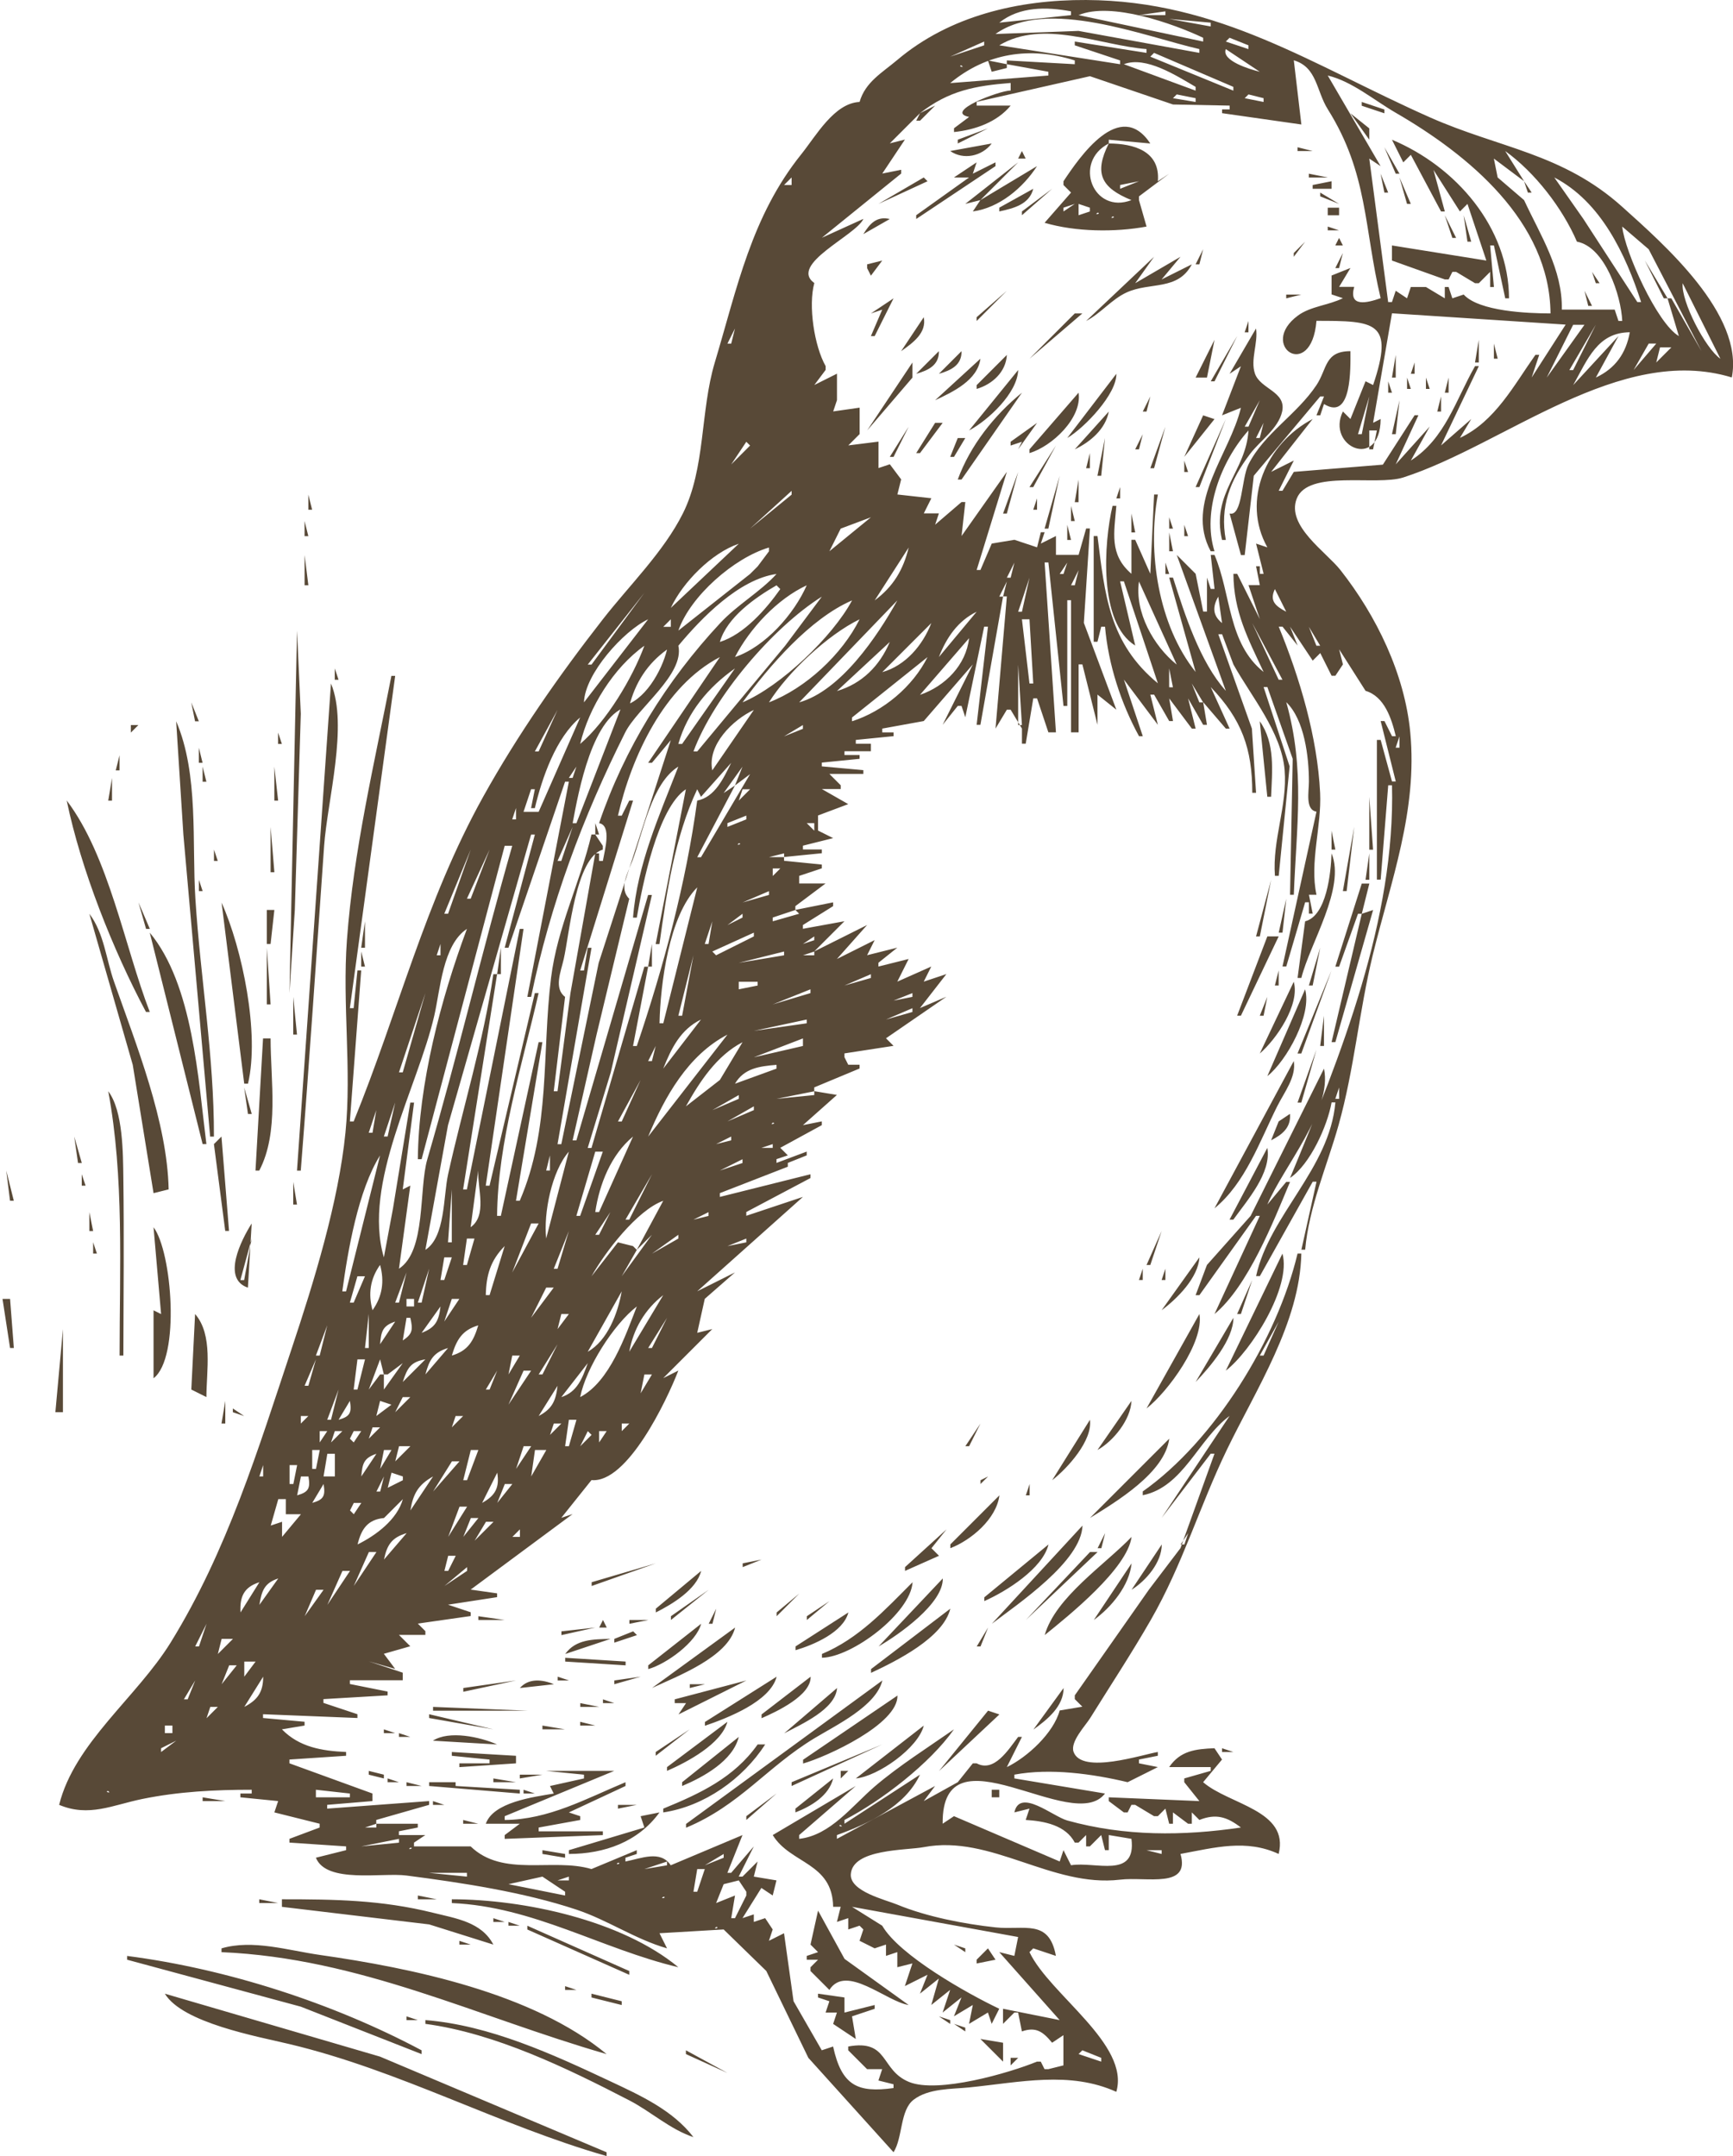 <?xml version="1.0" encoding="UTF-8" standalone="no"?>
<!-- Created with Inkscape (http://www.inkscape.org/) -->

<svg
   width="161.925mm"
   height="201.436mm"
   version="1.1"
   viewBox="0 0 161.925 201.436"
   xml:space="preserve"
   id="svg9824"
   sodipodi:docname="puffinDrawing.svg"
   inkscape:version="1.2.2 (732a01da63, 2022-12-09)"
   xmlns:inkscape="http://www.inkscape.org/namespaces/inkscape"
   xmlns:sodipodi="http://sodipodi.sourceforge.net/DTD/sodipodi-0.dtd"
   xmlns="http://www.w3.org/2000/svg"
   xmlns:svg="http://www.w3.org/2000/svg"><defs
     id="defs9828"><linearGradient
       id="linearGradient941"
       x1="104.61"
       x2="104.61"
       y1="171.715"
       y2="167.716"
       gradientTransform="matrix(1,0,0,1.835,-47.954,-241.756)"
       gradientUnits="userSpaceOnUse"><stop
         stop-color="#191919"
         offset="0"
         id="stop2"
         style="stop-color:#191919;stop-opacity:1;" /><stop
         stop-color="#191919"
         offset="0.333"
         id="stop7940"
         style="stop-color:#191919;stop-opacity:0.898" /><stop
         stop-color="#191919"
         offset="0.793"
         id="stop8685"
         style="stop-color:#191919;stop-opacity:0.251;" /><stop
         stop-color="#191919"
         stop-opacity="0"
         offset="1"
         id="stop4" /></linearGradient></defs><sodipodi:namedview
     id="namedview9826"
     pagecolor="#ffffff"
     bordercolor="#000000"
     borderopacity="0.25"
     inkscape:showpageshadow="2"
     inkscape:pageopacity="0.0"
     inkscape:pagecheckerboard="0"
     inkscape:deskcolor="#d1d1d1"
     inkscape:document-units="mm"
     showgrid="false"
     inkscape:zoom="0.55170928"
     inkscape:cx="238.35017"
     inkscape:cy="377.91643"
     inkscape:window-width="2400"
     inkscape:window-height="1261"
     inkscape:window-x="-9"
     inkscape:window-y="-9"
     inkscape:window-maximized="1"
     inkscape:current-layer="svg9824" /><path
     style="fill:#584937;stroke:none;stroke-width:0.353;fill-opacity:1"
     d="m 80.315,9.525 c -2.37,0.11 -4.063,3.163 -5.441,4.879 -4.672,5.816 -5.997,12.504 -8.086,19.463 -1.369,4.562 -0.861,9.874 -2.986,14.111 -1.803,3.596 -5.005,6.716 -7.47,9.878 -4.094,5.249 -7.948,10.761 -11.185,16.581 -5.416,9.736 -7.944,20.145 -12.103,30.339 H 32.69 L 33.749,90.664 H 33.396 l -0.353,3.528 H 32.69 L 36.924,63.147 H 36.571 c -1.598,8.237 -3.536,16.27 -4.156,24.681 -0.441,5.986 0.455,12.075 -0.138,18.005 -0.648,6.478 -2.947,13.932 -5.004,20.108 -3.162,9.496 -6.04,18.955 -11.326,27.517 -3.163,5.123 -8.992,9.388 -10.421,15.169 2.778,1.172 4.987,0.02 7.761,-0.547 3.393,-0.694 6.781,-0.864 10.231,-0.864 v 0.353 h -1.058 v 0.353 l 3.528,0.353 -0.353,1.058 4.233,1.058 v 0.353 l -2.822,1.058 v 0.353 l 5.292,0.353 v 0.353 l -2.822,0.706 c 0.98,2.439 6.177,1.367 8.467,1.664 5.173,0.672 10.937,1.544 15.875,3.186 2.918,0.97 5.493,2.766 8.467,3.617 l -0.706,-1.411 5.997,-0.353 3.985,3.881 3.929,8.114 7.96,8.819 c 0.875,-1.393 0.589,-3.923 1.876,-4.907 1.401,-1.071 3.524,-0.984 5.179,-1.149 4.789,-0.479 9.399,-1.557 13.758,0.412 1.3,-4.439 -6.231,-9.096 -8.114,-13.053 l 0.353,-0.353 2.117,0.706 c -0.641,-3.505 -2.958,-2.377 -5.644,-2.665 -2.932,-0.314 -6.463,-1.002 -9.172,-2.125 -1.107,-0.459 -4.446,-1.232 -4.346,-2.836 0.149,-2.393 5.174,-2.223 6.815,-2.536 6.288,-1.2 11.951,3.796 18.344,3.04 2.502,-0.296 6.58,0.871 5.644,-2.404 3.247,-0.603 6.139,-1.399 9.172,0 1.019,-4.09 -4.639,-4.601 -7.056,-6.703 l 1.764,-2.117 -0.706,-1.058 c -1.773,0.076 -3.189,0.232 -4.233,1.764 h 3.881 v 0.353 l -2.469,0.706 v 0.353 l 1.411,1.764 -8.467,-0.353 v 0.353 l 1.411,1.058 h 0.353 l 0.353,-0.706 h 0.353 l 1.764,1.058 h 0.353 l 0.706,-0.706 0.353,1.411 h 0.353 v -1.058 l 1.411,1.058 h 0.353 v -1.058 l 0.706,0.706 c 1.554,-0.616 2.584,-0.291 3.881,0.706 -5.406,0.795 -10.848,0.838 -16.228,-0.657 -1.344,-0.374 -4.444,-3.062 -4.939,-0.755 l 1.411,-0.353 -0.353,1.058 c 1.744,0.105 3.742,0.492 4.586,2.117 h 0.353 l 0.706,-0.706 v 1.058 h 0.353 l 1.058,-1.058 0.353,1.411 h 0.353 v -1.411 l 2.117,0.353 c 0.484,3.785 -3.385,2.088 -5.644,2.469 l -0.706,-1.411 -0.353,1.058 -9.878,-4.233 -1.058,0.706 c -0.1,-9.32 12.157,1.122 15.169,-2.822 l -8.467,-1.411 v -0.353 c 3.354,-0.623 7.277,-0.082 10.583,0.706 l 2.822,-1.411 -1.764,-0.353 v -0.353 l 1.764,-0.353 v -0.353 c -1.428,0.232 -7.113,2.128 -7.875,-0.011 -0.335,-0.944 1.105,-2.437 1.557,-3.164 1.899,-3.054 3.873,-6.05 5.665,-9.172 2.975,-5.184 4.538,-10.579 7.094,-15.875 2.725,-5.646 6.831,-11.895 6.965,-18.344 h -0.353 c -1.895,7.978 -7.755,17.503 -14.464,22.225 v 0.353 c 3.796,-0.766 5.194,-5.259 8.114,-7.408 l -6.35,9.525 4.586,-5.997 h 0.353 l -3.175,8.819 -2.95,3.881 -6.928,9.878 v 0.353 l 0.706,0.706 -2.117,0.353 c -0.568,2.104 -3.01,4.358 -4.939,5.292 l 1.411,-2.822 h -0.353 c -0.921,1.208 -2.241,3.352 -3.881,2.469 h -0.353 l -1.411,1.764 -3.175,1.764 1.058,-1.411 -9.172,4.939 v -0.353 c 2.96,-1.076 6.368,-2.666 7.761,-5.644 l -7.056,4.586 v -0.353 c 3.459,-1.795 7.977,-5.268 10.231,-8.467 -2.41,1.678 -5.193,3.441 -7.408,5.342 -2.116,1.816 -4.135,4.564 -7.056,4.888 v -0.353 l 5.292,-4.586 -7.761,4.586 c 1.646,2.701 5.589,2.552 5.644,6.703 h 0.706 l -0.353,1.411 1.058,-0.353 v 1.058 l 1.058,-0.353 0.353,0.353 -0.353,1.058 1.411,0.706 1.058,-0.353 v 1.058 l 1.058,-0.353 v 1.411 l 1.411,-0.353 -0.706,2.117 2.117,-1.058 -0.706,1.764 1.764,-1.411 -0.706,2.469 1.764,-1.411 -0.706,2.117 1.764,-1.411 -0.706,1.764 1.764,-1.058 -0.353,1.764 1.764,-1.058 0.353,1.058 0.706,-1.411 c -2.974,-1.413 -9.329,-4.979 -10.936,-7.761 l -2.822,-1.764 15.522,2.822 -0.353,1.764 -1.411,-0.353 5.644,6.35 -5.292,-1.058 v 1.411 l 1.058,-1.058 h 0.353 l 0.353,1.764 c 1.316,-0.458 1.976,0.026 2.822,1.058 l 1.058,-0.706 v 2.822 l -1.411,0.353 h -0.353 l -0.353,-0.706 h -0.353 c -2.588,1.065 -9.264,2.997 -11.948,1.903 -2.723,-1.111 -1.855,-4.013 -5.691,-3.314 v 0.353 l 1.764,1.764 h 1.411 l -0.353,1.058 1.411,0.353 v 0.353 c -3.336,0.464 -4.848,-0.207 -5.644,-3.881 l -1.058,0.353 -2.638,-4.586 -0.89,-6.35 -1.411,0.706 0.353,-1.058 -0.706,-1.058 -1.058,0.353 v -0.706 l -1.058,0.353 1.764,-2.822 1.058,0.706 0.353,-1.411 -2.117,-0.353 0.353,-1.411 -1.411,1.411 h -0.353 l 1.411,-2.822 -2.117,2.469 h -0.353 l 1.411,-3.528 -6.703,2.822 c -0.966,-1.447 -2.747,-0.641 -4.233,-0.353 v -0.353 l 1.058,-0.353 v -0.353 l -4.233,1.764 c -3.635,-1.075 -8.262,0.809 -11.289,-2.117 h -5.292 v -0.353 l 1.058,-0.706 h -2.469 v -0.353 l 1.764,-0.353 v -0.353 h -3.881 v -0.353 l 4.939,-1.411 v -0.353 l -9.525,0.706 v -0.353 l 4.233,-0.353 v -0.706 L 27.046,164.747 v -0.353 l 5.292,-0.353 v -0.353 c -2.252,-0.097 -4.376,-0.452 -5.997,-2.117 l 2.117,-0.353 v -0.353 l -3.881,-0.353 v -0.353 l 8.819,0.353 v -0.353 l -3.175,-1.058 v -0.353 l 5.997,-0.353 v -0.353 l -3.528,-0.706 v -0.353 h 4.939 v -0.706 l -3.175,-1.058 2.469,0.706 -1.058,-1.411 2.469,-0.706 -1.058,-1.058 h 2.469 v -0.353 l -0.706,-0.706 4.939,-0.706 v -0.353 l -2.117,-0.706 4.586,-0.706 v -0.353 l -2.469,-0.353 9.525,-7.056 -1.058,0.353 2.822,-3.528 c 3.345,0.314 7.027,-7.419 8.114,-10.231 l -1.411,0.706 4.586,-4.586 -1.411,0.353 0.706,-3.175 2.822,-2.469 -3.528,1.764 9.878,-8.819 -5.292,1.764 v -0.353 l 5.997,-3.175 v -0.353 l -8.467,2.117 v -0.353 l 6.35,-2.469 v -0.353 l 1.764,-0.706 v -0.353 l -2.822,1.058 v -0.353 l 1.058,-0.353 -0.706,-0.706 3.881,-2.117 v -0.353 l -1.764,0.353 3.175,-2.822 -2.117,-0.353 v -0.353 l 4.233,-1.764 v -0.353 h -1.058 l -0.353,-0.706 v -0.353 l 4.586,-0.706 -0.706,-0.706 5.644,-3.881 -2.469,1.058 2.469,-3.175 -2.117,0.706 0.706,-1.411 -3.175,1.411 1.058,-2.117 -2.822,0.706 v -0.353 l 1.764,-1.411 -2.822,0.706 0.706,-1.411 -3.528,1.764 2.822,-3.175 -4.939,2.469 2.822,-2.822 -3.881,0.706 v -0.353 l 2.822,-1.764 v -0.353 l -3.528,0.706 v -0.353 l 2.822,-2.117 H 74.671 v -0.706 l 2.117,-0.706 v -0.353 l -3.528,-0.353 v -0.353 l 3.528,-0.353 v -0.353 H 75.024 v -0.353 l 2.822,-0.706 -1.411,-0.706 v -1.411 l 2.822,-1.058 -2.469,-1.411 h 1.764 v -0.353 l -1.058,-1.058 h 3.175 v -0.353 l -3.881,-0.353 v -0.353 l 3.528,-0.353 v -0.353 h -1.411 v -0.353 h 2.469 v -0.706 h -1.411 v -0.353 l 3.528,-0.353 v -0.353 h -1.058 v -0.353 l 3.881,-0.706 4.586,-5.292 -2.822,5.644 1.411,-1.764 h 0.353 l 0.353,1.058 1.764,-8.467 h 0.353 l -1.058,9.172 h 0.353 l 2.117,-11.994 h 0.353 l -1.058,12.347 1.058,-1.764 h 0.353 l 1.058,1.764 v 1.411 h 0.353 l 0.706,-4.233 h 0.353 l 1.058,3.175 h 0.706 l -1.058,-15.875 h 0.353 l 1.411,13.406 h 0.353 v -9.878 h 0.353 v 12.347 h 0.706 v -6.35 h 0.353 l 1.411,5.644 v -2.822 l 1.764,1.411 -3.037,-8.114 0.568,-8.819 h -0.353 l -0.706,2.469 h -0.353 -1.764 v -1.764 l -1.411,0.706 0.353,-1.058 h -0.353 l -0.353,1.411 -2.117,-0.706 -2.117,0.353 -1.058,2.469 h -0.353 l 2.822,-9.172 -4.233,5.997 0.353,-3.175 h -0.353 l -2.469,2.117 0.353,-1.058 h -1.411 l 0.706,-1.411 -3.175,-0.353 0.353,-1.411 -1.058,-1.411 -1.058,0.353 v -2.469 l -2.822,0.353 1.058,-1.058 v -2.469 l -2.469,0.353 0.353,-1.058 v -2.469 l -2.117,1.058 1.058,-1.411 v -0.353 c -1.062,-1.869 -1.641,-5.662 -1.058,-7.761 -2.417,-1.75 3.902,-4.446 4.586,-5.997 l -3.881,1.764 7.408,-5.997 v -0.353 l -1.764,0.353 2.117,-3.175 -1.411,0.353 2.822,-2.822 -0.353,0.706 h 0.353 l 1.411,-1.411 -1.411,0.706 c 2.68,-2.106 5.164,-2.562 8.467,-2.822 v 0.706 c -1.092,0.018 -6.29,1.99 -3.881,2.469 l -1.411,1.058 v 0.353 c 1.971,-0.202 4.018,-0.924 5.292,-2.469 h -3.175 v -0.353 l 10.583,-2.395 7.761,2.643 5.292,0.105 v 0.353 h -0.706 v 0.353 l 7.408,1.058 -0.706,-5.997 c 2.188,0.65 2.088,2.846 3.182,4.586 3.751,5.97 3.368,11.07 4.932,17.639 -1.28,0.453 -3.018,0.874 -2.469,-1.058 h -1.411 l 1.058,-1.764 -1.764,0.706 v 1.764 l 1.058,0.353 c -1.311,0.658 -3.019,0.754 -4.195,1.619 -3.8,2.793 1.251,6.253 1.726,0.498 5.492,0 7.299,0.055 5.292,5.997 l -0.706,-0.353 -1.411,3.528 -0.706,-0.706 c -1.598,3.278 3.484,5.574 3.528,0.706 l -0.706,0.353 1.764,-10.231 16.228,1.058 -3.175,4.939 0.706,-2.117 h -0.353 c -2.014,2.836 -3.765,6.227 -7.056,7.761 l 1.058,-1.764 -2.822,2.469 3.528,-7.408 h -0.353 c -1.808,3.165 -2.785,6.767 -5.997,8.819 l 1.764,-3.175 -3.175,3.528 2.117,-4.586 h -0.353 l -2.968,4.617 -8.321,0.675 -1.058,1.764 h -0.353 l 1.411,-2.822 -2.117,1.058 3.881,-4.939 c -4.327,2.263 -6.7,7.59 -4.233,11.994 l -1.058,-0.353 0.706,2.822 h -0.353 v -0.706 h -0.353 l 0.353,1.764 h -1.058 l 1.058,3.175 -2.117,-4.233 h -0.353 c 0.029,3.553 1.363,6.05 2.822,9.172 -3.356,-2.682 -3.01,-7.225 -4.586,-10.936 h -0.353 l 0.353,3.175 h -0.353 l -0.353,-1.058 v 3.175 h -0.353 l -0.706,-3.528 -1.764,-1.764 4.586,12.7 c -2.426,-2.705 -3.833,-7.124 -4.939,-10.583 h -0.353 l 2.469,8.819 c -3.493,-4.36 -4.525,-11.228 -3.528,-16.581 h -0.353 l -0.353,7.408 -1.411,-3.175 h -0.353 v 3.175 c -2.107,-1.813 -1.605,-3.86 -1.411,-6.35 h -0.353 c -0.815,3.423 -1.33,10.939 2.117,13.053 l -1.411,-5.997 h 0.353 l 3.175,9.525 c -4.569,-3.77 -4.949,-8.264 -5.644,-13.758 h -0.353 v 9.878 h 0.353 l 0.353,-1.411 h 0.353 c 0.309,3.539 1.483,7.134 3.175,10.231 h 0.353 l -1.764,-5.292 3.175,4.233 -0.706,-2.822 h 0.353 l 1.411,2.469 h 0.353 l -0.353,-2.117 2.117,2.822 h 0.353 l -0.706,-2.822 1.411,2.469 h 0.353 l -0.353,-2.117 2.117,2.469 h 0.353 l -1.764,-3.881 c 2.897,3.029 3.88,5.737 3.881,9.878 h 0.353 l -0.389,-5.997 -3.138,-8.819 h 0.353 l 1.058,2.822 c 1.657,2.977 4.501,6.342 4.786,9.878 0.27,3.343 -1.163,6.503 -0.906,9.878 h 0.353 l 1.021,-10.231 -2.432,-7.408 h 0.353 l 2.365,6.703 -0.248,12.7 h 0.353 c 0.238,-6.36 1.08,-11.653 -0.706,-17.992 1.708,1.646 2.112,5.112 2.117,7.408 0.002,0.964 -0.364,2.644 0.706,2.822 l -3.175,14.464 h 0.353 l 1.764,-5.997 h 0.353 v 1.058 h 0.353 l -0.353,-1.764 h 0.706 c -0.659,-3.032 0.491,-6.394 0.339,-9.525 -0.253,-5.208 -1.905,-10.742 -3.866,-15.522 h 0.353 l 1.411,1.764 -0.706,-1.764 2.117,3.175 0.706,-0.706 1.058,2.117 h 0.353 l 0.706,-1.058 -0.353,-1.411 2.469,3.881 c 1.763,0.524 2.425,2.576 2.822,4.233 h -0.353 l -0.706,-1.411 h -0.353 l 1.411,5.644 h -0.353 l -1.058,-3.881 h -0.353 v 13.053 h 0.353 l 0.706,-8.819 h 0.353 c 0.32,12.488 -4.767,25.26 -9.525,36.689 1.877,-1.27 3.488,-4.854 3.881,-7.056 h 0.353 c -0.543,6.215 -6.164,10.522 -7.408,16.228 h 0.353 l 4.939,-8.819 h 0.353 l -1.411,6.35 h 0.353 c 0.348,-3.982 2.048,-7.827 3.12,-11.642 1.469,-5.224 1.913,-10.63 3.194,-15.875 1.692,-6.931 4.203,-13.499 3.504,-20.814 -0.522,-5.462 -3.153,-10.882 -6.526,-15.169 -1.329,-1.689 -5.069,-4.133 -4.083,-6.666 1.069,-2.743 7.426,-1.166 9.963,-1.984 9.471,-3.056 20.219,-12.533 30.692,-9.342 1.148,-5.902 -6.375,-12.466 -10.231,-15.935 -5.592,-5.031 -11.511,-5.489 -17.992,-8.373 C 122.666,6.11 113.949,0.061 101.482,4.5359601e-4 95.173,-0.03 88.738,1.465 83.843,5.598 c -1.426,1.204 -2.994,2.067 -3.528,3.928 M 100.071,1.059 v 0.353 l -6.703,0.706 c 1.913,-1.523 4.404,-1.485 6.703,-1.058 m 12.347,2.469 v 0.353 l -11.642,-2.469 c 3.036,-1.271 8.821,0.782 11.642,2.117 m -3.528,-2.469 v 0.353 h -2.469 l 2.469,-0.353 m 4.233,1.058 v 0.353 l -3.881,-0.706 3.881,0.353 m -1.058,2.469 v 0.353 l -11.289,-2.052 -7.761,0.288 c 4.843,-3.45 13.914,0.236 19.05,1.411 m -4.939,0 v 0.353 l -6.703,-1.058 v 0.353 l 4.233,1.411 v 0.353 L 93.368,4.234 c 4.093,-2.468 9.427,0.01 13.758,0.353 m 7.761,-1.058 1.764,0.706 v 0.353 l -2.117,-0.706 0.353,-0.353 m -22.931,0.353 v 0.353 l -3.175,1.058 3.175,-1.411 m 22.578,0.706 3.175,2.117 c -0.931,-0.227 -3.603,-1.033 -3.175,-2.117 m -14.111,1.058 v 0.353 l -6.35,-0.353 v 0.353 l 3.881,0.706 v 0.353 l -9.172,0.706 c 3.422,-2.825 7.458,-3.443 11.642,-2.117 m 7.408,-0.706 7.408,3.175 v 0.353 l -7.761,-3.175 0.353,-0.353 m -15.522,0.706 0.353,1.058 1.411,-0.353 v -0.353 l -1.764,-0.353 m 19.403,2.469 v 0.353 l -6.703,-2.469 c 2.052,-0.793 4.936,1.09 6.703,2.117 m 1.411,-2.469 2.822,1.764 -2.822,-1.764 m -23.283,0.47 0.117,0.118 c -0.174,0.058 -0.39,-0.118 -0.117,-0.118 m 28.928,0.941 -0.353,0.353 0.353,-0.353 m 26.106,22.225 c -2.099,-2.11e-4 -6.675,-0.183 -8.114,-1.764 l -1.058,0.353 -0.353,-1.058 h -0.353 v 1.058 l -1.764,-1.058 h -1.411 l -0.353,1.058 -1.058,-0.706 -0.353,1.058 h -0.353 l -1.764,-13.406 1.058,0.706 -4.939,-8.467 c 2.263,0.538 4.334,2.311 6.35,3.478 6.768,3.916 14.392,10.148 14.464,18.747 m -36.689,-21.167 -0.353,0.353 0.353,-0.353 m -21.519,0.353 -2.469,2.117 2.469,-2.117 m 22.578,0 -0.353,0.353 0.353,-0.353 m 15.875,0 0.706,0.706 -0.706,-0.706 m -41.275,0.353 -1.058,1.058 1.058,-1.058 m 26.106,0 1.764,0.353 v 0.353 l -2.117,-0.353 0.353,-0.353 m 6.703,0 1.411,0.353 v 0.353 l -1.764,-0.353 0.353,-0.353 m 9.76,0.47 0.235,0.118 -0.235,-0.118 m 0.823,0.235 v 0.353 l 2.117,0.706 v -0.353 l -2.117,-0.706 m -1.058,1.058 1.764,2.469 v -1.058 l -1.764,-1.411 m 4.233,1.058 0.353,0.353 -0.353,-0.353 m -51.858,0.353 -2.117,2.469 2.117,-2.469 m 10.936,1.058 v 0.353 l 2.822,-1.411 -2.822,1.058 m 9.878,3.881 v 0.353 l 0.706,0.706 -2.469,2.822 c 2.879,0.851 6.58,0.9 9.525,0.353 l -0.706,-2.469 v -0.353 l 2.822,-2.117 -1.058,0.706 c 0.236,-2.82 -2.245,-3.52 -4.586,-3.528 v -0.353 l 3.881,0.353 c -2.829,-4.264 -6.604,1.256 -8.114,3.528 m 31.75,-4.939 0.353,0.353 -0.353,-0.353 m -10.936,0.353 1.764,0.706 -1.764,-0.706 m 8.114,0 1.058,1.058 -1.058,-1.058 m -31.75,0.706 -0.353,0.706 0.353,-0.706 m 33.514,0 1.058,2.117 0.706,-0.706 2.822,5.292 h 0.353 l -1.058,-3.881 2.469,3.881 0.706,-0.706 1.764,5.292 -8.819,-1.411 v 1.411 l 4.939,1.764 h 0.353 l 0.353,-0.706 h 0.353 l 1.764,1.058 h 0.353 l 1.058,-1.058 v 1.411 h 0.353 l -0.353,-3.881 h 0.353 l 1.058,4.939 h 0.353 C 140.975,21.251 136.044,15.559 130.057,13.053 m -41.275,1.058 c 1.239,0.862 2.97,0.496 3.881,-0.706 l -3.881,0.706 m 14.817,-0.706 c -1.401,2.79 -0.716,4.136 2.117,5.292 -3.543,1.368 -5.511,-3.527 -2.117,-5.292 m 12.347,0 0.353,0.353 -0.353,-0.353 m -22.225,0.353 -0.706,1.058 0.706,-1.058 m 21.519,0 0.353,0.353 -0.353,-0.353 m 5.997,0 v 0.353 h 1.411 l -1.411,-0.353 m 6.585,0.235 -0.118,0.235 0.118,-0.235 m 1.529,-0.235 1.058,2.469 h 0.353 l -1.411,-2.469 m -33.867,0.353 -0.353,0.706 h 0.706 l -0.353,-0.706 m 19.05,0 0.353,0.353 -0.353,-0.353 m 26.106,0 c 2.774,1.995 5.349,5.329 6.703,8.467 2.619,0.49 4.124,5.014 4.233,7.408 h -0.353 L 150.871,28.928 h -4.939 c 0.073,-3.763 -1.98,-6.901 -3.528,-10.231 l -2.469,-2.117 -0.353,-1.764 2.822,2.117 -1.764,-2.822 m -53.975,0.353 0.353,0.353 -0.353,-0.353 m 19.756,0 -1.058,1.058 1.058,-1.058 m 15.522,1.058 1.058,-0.706 -1.058,0.706 m -30.692,-0.353 -2.117,1.411 h 1.411 l -4.939,3.528 v 0.353 l 7.408,-4.939 v -0.353 l -2.117,1.058 0.353,-1.058 m -1.058,3.881 1.411,-0.353 -0.706,1.058 c 2.453,-0.328 4.685,-2.195 5.997,-4.233 l -5.292,3.175 3.528,-3.528 -4.939,3.881 m 52.917,-3.881 -0.353,0.353 0.353,-0.353 m -11.642,0.353 0.353,0.353 -0.353,-0.353 m -9.172,0.706 v 0.353 h 1.764 l -1.764,-0.353 m -31.397,0 -0.353,0.353 0.353,-0.353 m 38.1,0 0.353,1.764 h 0.353 l -0.706,-1.764 m -55.033,0.353 v 0.706 h -0.706 l 0.706,-0.706 m 12.347,0 -4.233,2.469 4.586,-2.117 -0.353,-0.353 m 44.45,0 0.706,2.469 h 0.353 l -1.058,-2.469 m 9.878,0 1.411,1.764 -1.411,-1.764 m 4.586,0 c 4.369,2.267 6.657,7.172 8.114,11.642 h -0.353 l -5.04,-7.761 -2.721,-3.881 m -69.85,0.353 -1.411,1.058 1.411,-1.058 m 13.053,0 0.353,0.353 -0.353,-0.353 m 17.992,0 -1.764,0.706 v -0.353 l 1.764,-0.353 m 3.175,0 0.353,0.353 -0.353,-0.353 m 5.997,0 0.353,0.353 -0.353,-0.353 m 7.056,0.353 v 0.353 h 1.764 v -0.706 l -1.764,0.353 m 3.881,-0.353 0.353,0.353 -0.353,-0.353 m 5.762,0.235 0.118,0.235 -0.118,-0.235 m 10.113,-0.235 0.353,1.058 h 0.353 l -0.706,-1.058 m -56.797,2.469 2.117,-1.411 -2.117,1.411 m 10.936,-1.764 -3.175,1.764 v 0.353 c 1.354,-0.295 2.804,-0.654 3.175,-2.117 m 1.764,0 -2.822,2.117 v 0.353 l 2.822,-2.469 m 10.936,0 0.353,0.353 -0.353,-0.353 m 17.639,0 0.353,0.353 -0.353,-0.353 m -16.581,0.353 0.353,0.353 -0.353,-0.353 m 13.053,0 v 0.353 l 1.764,0.706 -1.764,-1.058 m 6.35,0.353 0.353,0.353 -0.353,-0.353 m 2.822,0 0.353,0.353 -0.353,-0.353 m 10.936,0 0.353,0.353 -0.353,-0.353 m -6.703,0.353 -0.353,0.353 0.353,-0.353 m -36.336,0.353 -1.058,0.706 v -0.353 l 1.058,-0.353 m 1.411,0.353 v 0.353 l -1.058,0.353 v -1.058 l 1.058,0.353 m 31.044,-0.353 0.353,0.353 -0.353,-0.353 m 10.936,0 0.353,0.353 -0.353,-0.353 m -19.756,0.353 v 0.706 h 1.058 v -0.706 h -1.058 m -21.519,0.47 c 0.273,0 0.056,0.176 -0.117,0.118 l 0.117,-0.118 m 3.528,-0.118 -1.058,1.058 1.058,-1.058 m 27.164,0 0.353,0.353 -0.353,-0.353 m 10.936,0 0.706,0.706 -0.706,-0.706 m -63.5,2.117 2.469,-1.411 c -1.216,-0.284 -1.852,0.409 -2.469,1.411 m 23.283,-1.646 c 0.273,0 0.056,0.176 -0.117,0.118 l 0.117,-0.118 m 31.044,-0.118 0.706,2.117 h 0.353 l -1.058,-2.117 m 1.764,0 0.353,2.469 h 0.353 l -0.706,-2.469 m -6.703,0.353 0.353,0.353 -0.353,-0.353 m 3.528,0 0.353,0.353 -0.353,-0.353 m 11.289,0.353 0.353,0.353 -0.353,-0.353 m -25.4,0.353 0.353,0.353 -0.353,-0.353 m 4.586,0 v 0.353 h 1.058 l -1.058,-0.353 m 8.231,0.235 0.118,0.235 -0.118,-0.235 m 19.285,-0.235 2.469,2.117 4.939,9.525 -2.822,-4.939 h -0.353 l 1.058,3.528 c -2.028,-1.172 -5.066,-7.912 -5.292,-10.231 m -17.521,0.588 0.118,0.235 -0.118,-0.235 m -51.623,0.118 -2.469,2.822 2.469,-2.822 m 39.864,0 0.353,0.353 -0.353,-0.353 m -45.508,0.353 -0.353,0.353 0.353,-0.353 m 3.528,0 0.353,0.353 -0.353,-0.353 m 43.392,0 -2.822,3.881 2.822,-3.881 m 1.411,0 -0.353,0.706 h 0.706 l -0.353,-0.706 m 2.469,0 0.353,0.353 -0.353,-0.353 m -5.644,0.353 -1.058,1.058 v 0.353 l 1.058,-1.411 m 25.87,0.235 0.118,0.235 -0.118,-0.235 m -27.987,0.118 0.353,0.353 -0.353,-0.353 m 7.879,0.235 0.118,0.235 -0.118,-0.235 m -17.051,0.118 0.353,0.353 -0.353,-0.353 m 1.764,0 -0.706,1.411 h 0.353 l 0.353,-1.411 m -28.928,0.353 0.353,0.353 -0.353,-0.353 m 40.922,0 -2.469,3.175 2.469,-3.175 m 1.058,0 -0.706,1.411 h 0.353 l 0.353,-1.411 m 22.578,0 0.353,0.353 -0.353,-0.353 m -40.217,0.353 -6.35,5.997 c 1.379,-0.715 2.386,-2.024 3.78,-2.664 2.187,-1.004 4.789,-0.132 6.098,-2.628 l -2.822,1.411 1.764,-2.117 -4.233,2.469 1.764,-2.469 m -25.4,0.353 -1.411,0.353 v 0.353 l 0.353,0.706 1.058,-1.411 m 37.394,0.706 1.058,-0.353 -1.058,0.353 m 33.867,-0.706 1.764,3.528 h 0.353 l -2.117,-3.528 m -73.378,0.706 -0.353,0.706 0.353,-0.706 m 38.453,0.353 0.353,0.353 -0.353,-0.353 m 11.642,0 0.353,0.353 -0.353,-0.353 m 18.344,0 0.353,1.058 h 0.353 l -0.706,-1.058 m -65.617,0.353 -2.469,2.469 2.469,-2.469 m 73.378,0 -0.353,0.353 0.353,-0.353 m -77.611,0.353 0.353,0.353 -0.353,-0.353 m 41.275,0 0.353,0.353 -0.353,-0.353 m -14.111,0.353 -0.353,0.353 0.353,-0.353 m 12.7,0.706 1.058,-0.353 -1.058,0.353 m 4.939,-0.706 0.353,0.353 -0.353,-0.353 m 33.514,0 3.528,7.056 c -1.404,-0.961 -3.688,-5.371 -3.528,-7.056 m -63.147,0.706 -2.822,2.469 v 0.353 l 2.822,-2.822 m 2.822,0 0.353,0.353 -0.353,-0.353 m 3.292,0.235 0.118,0.235 -0.118,-0.235 m 17.874,-0.235 -0.706,1.058 0.706,-1.058 m 2.117,0.353 v 0.353 l 1.411,-0.353 h -1.411 m 2.822,-0.353 0.353,0.353 -0.353,-0.353 m 23.283,0 0.353,0.353 -0.353,-0.353 m 1.764,0 0.353,1.411 h 0.353 l -0.706,-1.411 m -61.736,0.353 0.353,0.353 -0.353,-0.353 m 4.939,0 0.353,0.353 -0.353,-0.353 m 4.939,0 -3.881,3.175 3.881,-3.175 m -20.814,0.353 -0.353,0.353 0.353,-0.353 m 8.114,0 -2.117,1.411 1.058,-0.353 -1.058,2.469 h 0.353 l 1.764,-3.528 m 18.344,0 -0.706,1.058 0.706,-1.058 m 17.639,0 -1.411,1.411 1.411,-1.411 m -49.389,0.353 -0.353,0.353 0.353,-0.353 m 29.163,0.118 0.235,0.118 -0.235,-0.118 m 50.917,-0.118 0.353,0.353 -0.353,-0.353 m -64.911,0.353 -1.764,2.822 1.764,-2.822 m 11.289,0.353 0.353,0.353 -0.353,-0.353 m -9.525,0.353 0.353,0.353 -0.353,-0.353 m 8.819,0 -1.411,1.764 1.411,-1.764 m 2.469,0 -1.058,1.411 1.058,-1.411 m 2.117,0 -4.233,4.233 4.939,-4.233 h -0.706 m 52.917,0 -0.353,1.058 0.353,-1.058 m -67.028,0.353 -2.117,3.175 c 1.108,-0.79 2.411,-1.708 2.117,-3.175 m -6.35,0.353 0.353,0.353 -0.353,-0.353 m 36.689,0 -0.353,1.058 h 0.353 v -1.058 m 31.397,0.353 -3.528,4.939 2.469,-4.939 h 1.058 m 1.058,0 -2.117,4.233 h -0.353 l 2.469,-4.233 M 68.674,30.692 68.321,32.103 h -0.353 l 0.706,-1.411 m 48.683,0 -2.469,4.233 1.058,-0.706 -1.764,4.586 1.764,-0.706 c -1.025,4.314 -5.271,8.866 -2.822,13.406 h 0.353 c -1.178,-3.747 0.619,-8.442 3.175,-11.289 -0.216,3.831 -3.515,5.837 -2.469,10.231 h 0.353 c -0.573,-3.086 0.38,-5.552 2.279,-8.054 0.936,-1.233 2.63,-2.347 2.983,-3.939 0.417,-1.882 -2.054,-2.094 -2.547,-3.568 -0.433,-1.291 0.317,-2.849 0.108,-4.195 m 8.937,0.235 0.118,0.235 -0.118,-0.235 m 6.938,-0.235 0.353,0.353 -0.353,-0.353 m 19.05,0.353 c -0.357,1.973 -1.351,3.375 -3.175,4.233 l 2.117,-3.881 -4.233,4.586 c 1.366,-2.454 2.294,-4.922 5.292,-4.939 m -64.911,0 0.353,0.353 -0.353,-0.353 m 6.35,0 -0.353,0.706 0.353,-0.706 m 2.822,0 0.353,0.353 -0.353,-0.353 m 41.981,0 0.353,0.353 -0.353,-0.353 m 1.411,0 0.353,0.353 -0.353,-0.353 m -48.566,0.588 0.118,0.235 -0.118,-0.235 m 3.41,1.176 1.411,-1.411 -1.411,1.411 m 20.814,-1.411 -2.469,4.233 h 0.353 l 2.117,-4.233 m -45.861,0.353 -0.353,0.353 0.353,-0.353 m 16.933,0 0.353,0.353 -0.353,-0.353 m 26.811,0 -1.764,3.528 h 1.058 l 0.706,-3.528 m 13.053,0 0.353,0.353 -0.353,-0.353 m 9.878,0 0.353,0.353 -0.353,-0.353 m 1.764,0 -0.353,2.117 h 0.353 v -2.117 m 5.997,0 -0.353,1.058 0.353,-1.058 m 9.172,0 -0.706,0.706 0.706,-0.706 m -70.908,0.353 -0.706,1.058 0.706,-1.058 m 48.448,0.235 0.118,0.235 -0.118,-0.235 m 8.702,-0.235 v 1.411 h 0.353 l -0.353,-1.411 m 15.169,0 -2.117,2.469 1.411,-2.469 h 0.706 m -68.439,0.353 0.353,0.353 -0.353,-0.353 m 49.859,0.235 0.118,0.235 -0.118,-0.235 m 19.991,-0.235 -1.411,1.411 0.353,-1.411 h 1.058 m -68.439,0.353 -2.117,2.117 c 1.155,-0.327 2.145,-0.821 2.117,-2.117 m 2.117,0 -2.117,2.117 c 1.155,-0.327 2.145,-0.821 2.117,-2.117 m 25.047,15.169 1.058,3.881 h 0.353 l 0.848,-7.408 6.208,-7.408 h 0.353 l -0.706,1.764 h 0.353 l 0.353,-1.058 c 2.631,1.634 2.469,-3.438 2.469,-4.939 -2.429,0 -2.158,1.65 -3.175,3.175 -1.839,2.759 -4.911,4.53 -6.35,7.408 -0.684,1.369 -0.556,4.888 -1.764,4.586 m 37.747,-15.169 -0.353,0.353 0.353,-0.353 m 4.586,0 -0.706,0.706 0.706,-0.706 m -71.614,0.353 0.353,0.353 -0.353,-0.353 m 8.467,0 -2.822,2.822 v 0.353 c 1.462,-0.429 2.741,-1.586 2.822,-3.175 m 36.336,0 -0.353,2.117 h 0.353 v -2.117 m -49.389,0.353 -1.411,1.764 1.411,-1.764 m 10.583,0 -4.233,3.881 c 1.675,-0.783 3.97,-1.87 4.233,-3.881 m 44.097,0 0.353,0.353 -0.353,-0.353 m -52.564,0.353 -0.706,1.058 0.706,-1.058 m 2.117,0 -4.233,6.35 4.233,-4.939 v -1.411 m 10.231,0 0.353,0.353 -0.353,-0.353 m 36.689,0 -0.353,1.058 h 0.353 v -1.058 m 1.529,0.588 0.118,0.235 -0.118,-0.235 m 5.644,0 0.118,0.235 -0.118,-0.235 m -67.498,0.117 -0.353,0.353 0.353,-0.353 m 23.283,0 -4.586,5.644 c 1.802,-0.957 4.514,-3.493 4.586,-5.644 m 40.217,0 0.353,0.353 -0.353,-0.353 m -38.453,0.353 -0.353,0.706 0.353,-0.706 m 7.408,0 -4.586,5.997 c 1.599,-0.939 4.633,-4.107 4.586,-5.997 m -22.46,0.588 0.118,0.235 -0.118,-0.235 m 4.821,-0.235 -1.411,1.764 1.411,-1.764 m 44.803,0 v 1.058 h 0.353 l -0.353,-1.058 m 1.764,0 v 1.058 h 0.353 l -0.353,-1.058 m 2.117,0 -0.353,1.411 h 0.353 V 35.278 m 7.644,0.235 -0.118,0.235 0.118,-0.235 m -41.158,0.117 0.353,0.353 -0.353,-0.353 m 14.699,0.235 -0.118,0.235 0.118,-0.235 m 13.17,-0.235 v 1.058 h 0.353 l -0.353,-1.058 m 9.172,0 0.353,0.353 -0.353,-0.353 m 5.644,0 -0.353,0.353 0.353,-0.353 m 1.411,0 -0.706,0.706 0.706,-0.706 m -67.028,0.353 -0.353,0.706 0.353,-0.706 m 33.867,0 -0.353,0.706 0.353,-0.706 m -31.633,0.588 0.118,0.235 -0.118,-0.235 m 42.804,0 -0.118,0.235 0.118,-0.235 m -35.513,2.234 2.469,-1.764 -2.469,1.764 m 7.056,-2.117 c -2.601,2.124 -4.832,4.93 -5.997,8.114 h 0.353 l 5.644,-8.114 m 2.117,0 -1.058,1.411 1.058,-1.411 m 3.175,0 -4.586,5.292 v 0.353 c 2.092,-0.627 4.931,-3.268 4.586,-5.644 m 4.586,0 0.353,0.353 -0.353,-0.353 m 25.753,0 0.353,0.353 -0.353,-0.353 m 1.764,0 0.353,0.353 -0.353,-0.353 m 10.936,0 -0.353,0.353 0.353,-0.353 m -36.336,0.353 -0.706,1.411 h 0.353 l 0.353,-1.411 m 5.997,0 0.353,0.353 -0.353,-0.353 m 14.464,0 -0.706,3.528 h -0.353 l 1.058,-3.528 m 6.703,0 -0.353,1.411 h 0.353 v -1.411 m 3.528,0 0.353,0.353 -0.353,-0.353 m -60.678,0.353 -0.353,0.353 0.353,-0.353 m 2.822,0 0.353,0.353 -0.353,-0.353 m 4.233,0 0.353,0.353 -0.353,-0.353 m 33.161,0 -1.058,2.469 h -0.353 l 1.411,-2.469 m 13.053,0 -0.706,3.175 h 0.353 l 0.353,-3.175 m -44.097,0.353 0.353,0.353 -0.353,-0.353 m 42.686,0 0.353,0.353 -0.353,-0.353 M 68.321,38.1 67.968,38.453 68.321,38.1 m 27.517,0 -0.706,1.058 0.706,-1.058 m 12.347,0 -0.353,0.706 0.353,-0.706 m 4.821,0.117 0.235,0.118 -0.235,-0.118 m 5.762,-0.117 -0.353,0.353 0.353,-0.353 m -32.808,0.353 -0.706,1.058 0.706,-1.058 m 11.877,0.117 0.235,0.118 -0.235,-0.118 m 5.762,-0.117 -3.175,3.528 c 1.447,-0.681 2.879,-1.898 3.175,-3.528 m 5.997,0 0.353,0.353 -0.353,-0.353 m 27.869,0 0.353,0.353 -0.353,-0.353 m -53.975,0.353 0.353,0.353 -0.353,-0.353 m 27.164,0 -0.353,0.706 0.353,-0.706 m 1.764,0 -1.764,3.881 2.822,-3.528 -1.058,-0.353 m -8.114,0.353 0.353,0.353 -0.353,-0.353 m 3.175,0 -0.353,0.706 0.353,-0.706 m 1.764,0 0.353,0.353 -0.353,-0.353 m 5.292,0 -2.822,6.35 h 0.353 l 2.469,-6.35 m -31.397,0.353 -0.353,0.706 0.353,-0.706 m 4.233,0 -1.764,2.822 h 0.353 l 2.117,-2.822 h -0.706 m 7.056,0 -0.353,0.706 0.353,-0.706 m 2.469,0 -2.469,1.764 v 0.353 l 1.058,-0.353 -0.353,0.706 1.764,-2.469 m 21.167,0 -0.353,1.411 h -0.353 l 0.706,-1.411 m -33.161,0.353 -1.764,2.822 h 0.353 l 1.411,-2.822 m 19.05,0 0.353,0.353 -0.353,-0.353 m 4.939,0 -1.411,3.881 h 0.353 l 1.058,-3.881 m 19.756,0.353 -0.353,1.764 h -0.353 v -1.764 h 0.706 m -35.983,1.411 1.411,-0.706 -1.411,0.706 m 14.111,-1.058 -0.706,1.411 h 0.353 l 0.353,-1.411 m -17.286,0.353 -0.706,1.764 h 0.353 l 1.058,-1.764 h -0.706 m 13.758,0 -0.706,3.528 h 0.353 l 0.353,-3.528 m 26.576,0.235 0.118,0.235 -0.118,-0.235 m -60.09,0.117 0.353,0.353 -1.764,1.764 1.411,-2.117 m 28.928,0.353 -2.469,3.881 h 0.353 l 2.117,-3.881 m 22.931,0 0.353,0.353 -0.353,-0.353 m 13.053,0 -0.353,0.353 0.353,-0.353 m -53.622,0.353 -0.353,0.353 0.353,-0.353 m 28.692,0.235 0.118,0.235 -0.118,-0.235 m -14.817,0.353 0.118,0.235 -0.118,-0.235 m 6.938,-0.235 -0.353,1.411 h 0.353 v -1.411 m 23.871,0.47 0.235,0.118 -0.235,-0.118 m -39.746,0.235 -0.353,0.706 0.353,-0.706 m 24.694,0 v 1.058 h 0.353 l -0.353,-1.058 m -1.411,0.353 0.353,0.353 -0.353,-0.353 m -9.878,0.353 0.353,0.353 -0.353,-0.353 m -4.233,0.353 -1.411,3.881 h 0.353 l 1.058,-3.881 m 5.997,0 0.353,0.353 -0.353,-0.353 m 5.997,0 0.353,0.353 -0.353,-0.353 m -22.578,0.353 0.353,0.353 -0.353,-0.353 m 2.469,0 -0.353,0.706 0.353,-0.706 m 11.994,0 -1.411,4.939 h 0.353 l 1.058,-4.939 m 9.995,0.235 0.118,0.235 -0.118,-0.235 m 1.411,0 0.118,0.235 -0.118,-0.235 m -31.162,0.117 -0.353,0.353 0.353,-0.353 m 11.994,0 0.353,0.353 -0.353,-0.353 m 9.525,0 -0.353,2.117 h 0.353 V 44.803 m 1.411,0 0.353,0.353 -0.353,-0.353 m 1.411,0 -0.353,0.706 0.353,-0.706 m -25.047,0.353 -0.353,0.353 0.353,-0.353 m 10.583,0 0.353,0.353 -0.353,-0.353 M 71.496,45.509 69.026,47.978 71.496,45.509 m 15.875,0 0.353,0.353 -0.353,-0.353 m 3.528,0 0.353,0.353 -0.353,-0.353 m 6.703,0 -0.353,0.706 0.353,-0.706 m 7.056,0 -0.353,1.058 h 0.353 v -1.058 m 3.881,0 0.353,0.353 -0.353,-0.353 m 1.881,0.235 0.118,0.235 -0.118,-0.235 m -36.454,0.117 v 0.353 l -3.881,3.175 3.881,-3.528 m 14.817,0 0.353,0.353 -0.353,-0.353 m 7.056,0 0.353,0.353 -0.353,-0.353 m 7.173,0.235 0.118,0.235 -0.118,-0.235 m -74.201,0.117 v 1.411 h 0.353 l -0.353,-1.411 m 68.086,0.353 -0.353,1.058 h 0.353 v -1.058 m 13.406,0 0.706,1.411 -0.706,-1.411 m -7.761,0.353 0.353,0.353 -0.353,-0.353 m -2.469,0.353 v 1.411 h 0.353 l -0.353,-1.411 m 5.644,0 0.353,0.353 -0.353,-0.353 m -3.528,0.353 0.353,0.353 -0.353,-0.353 m -5.997,0.353 0.353,0.353 -0.353,-0.353 m 9.525,0 v 1.764 h 0.353 l -0.353,-1.764 m -29.986,0.353 -2.469,2.822 2.469,-2.822 m 1.764,0 -0.353,0.353 0.353,-0.353 m 3.881,0 -3.881,3.175 1.058,-2.117 2.822,-1.058 m 20.461,0 0.353,0.353 -0.353,-0.353 m 7.408,0 v 1.058 h 0.353 l -0.353,-1.058 m -80.786,0.353 v 1.411 h 0.353 l -0.353,-1.411 m 67.381,0 0.353,0.353 -0.353,-0.353 m -18.697,0.353 -1.058,0.706 1.058,-0.706 m 5.997,0 -1.058,0.706 1.058,-0.706 m 16.581,0 v 1.411 h 0.353 l -0.353,-1.411 m 10.936,0 v 1.058 h 0.353 l -0.353,-1.058 m -38.1,0.353 -1.058,1.058 1.058,-1.058 m 14.817,0 -1.058,1.411 1.058,-1.411 m -19.756,0.353 -2.117,1.764 2.117,-1.764 m 16.228,0 -0.353,0.353 0.353,-0.353 m 11.289,0 0.353,0.353 -0.353,-0.353 m 14.111,0 v 1.764 h 0.353 l -0.353,-1.764 m -80.786,0.706 0.353,0.353 -0.353,-0.353 m 82.197,0 0.353,0.353 -0.353,-0.353 m -41.628,0.353 -6.35,5.997 c 1.123,-2.408 3.812,-5.134 6.35,-5.997 m 19.05,0 -2.822,4.586 2.822,-4.586 m -59.619,0.353 0.353,0.353 -0.353,-0.353 m 43.392,0 v 0.353 l -1.058,1.411 -0.706,0.706 -6.703,5.292 c 1.122,-3.236 5.228,-6.808 8.467,-7.761 m 11.289,0 -3.528,4.233 3.528,-4.233 m 1.764,0 c -0.497,2.074 -1.451,3.666 -3.175,4.939 l 3.175,-4.939 m -56.444,0.706 v 2.822 h 0.353 l -0.353,-2.822 m 34.572,0 -1.058,1.058 1.058,-1.058 m 16.933,0 -2.822,2.822 2.822,-2.822 m 9.172,0 -3.528,5.997 3.528,-5.997 m 21.99,0.235 0.118,0.235 -0.118,-0.235 m 3.528,0 0.118,0.235 -0.118,-0.235 m -19.873,0.47 -0.353,1.411 h -0.353 l 0.706,-1.411 m 4.939,0 -0.353,1.058 h -0.353 l 0.706,-1.058 m 9.172,0 v 1.058 h 0.353 l -0.353,-1.058 m -32.808,0.353 -1.058,1.411 1.058,-1.411 m 14.464,0 -2.117,3.528 2.117,-3.528 m -26.811,0.353 -2.469,2.822 2.469,-2.822 m 37.042,0 -0.353,1.411 h -0.353 l 0.706,-1.411 m -28.222,0.353 c -1.544,1.697 -3.65,2.858 -5.26,4.586 -5.036,5.406 -8.941,11.708 -11.321,18.697 1.2,0.203 0.521,2.538 0.353,3.528 h -0.353 v -0.706 H 55.621 l -2.32,13.053 -1.208,9.172 h -0.353 l 1.058,-8.819 c -1.065,-0.794 -0.393,-2.356 -0.126,-3.528 0.535,-2.347 1.12,-9.49 3.653,-10.231 v -0.353 l -0.706,-1.058 h -0.353 c -1.081,4.562 -3.197,8.678 -3.78,13.406 -0.87,7.064 -0.017,14.06 -2.923,20.814 h -0.353 l 2.469,-14.817 h -0.353 l -3.528,16.228 h -0.353 c 0.058,-6.886 2.347,-14.123 3.881,-20.814 h -0.353 l -4.233,17.992 h -0.353 l 3.528,-23.989 h -0.353 l -4.939,24.342 h -0.353 l 3.175,-20.108 H 46.096 c -0.935,6.355 -2.844,12.441 -4.228,18.697 -0.455,2.057 -0.245,5.853 -2.122,7.056 l 2.112,-11.642 7.766,-27.164 h 0.353 l -2.822,10.583 h 0.353 l 5.292,-15.522 h 0.353 l -3.881,20.108 h 0.353 c 1.781,-8.633 4.827,-16.8 8.786,-24.694 1.162,-2.317 5.552,-5.419 4.973,-8.114 2.175,-2.615 5.675,-6.213 9.172,-6.703 m 20.108,0 -1.764,2.469 1.764,-2.469 m 3.528,0.353 -0.706,3.175 h -0.353 l 1.058,-3.175 m -2.117,0.353 -0.353,1.411 h -0.353 l 0.706,-1.411 m 12.347,0 3.528,7.761 c -2.163,-1.731 -3.941,-4.893 -3.528,-7.761 m -33.867,0.353 0.353,0.353 c -1.33,1.888 -3.387,4.235 -5.644,4.939 0.659,-2.3 3.282,-4.13 5.292,-5.292 m 2.822,0 c -1.187,2.698 -3.87,5.74 -6.703,6.703 1.382,-2.678 3.954,-5.429 6.703,-6.703 m 43.744,0.353 1.058,2.117 c -1.007,-0.531 -1.587,-1.017 -1.058,-2.117 m -58.914,0.353 -4.939,6.703 h -0.353 l 5.292,-6.703 m 16.581,0.353 -3.427,4.586 -8.214,9.878 h -0.353 c 1.892,-5.099 7.415,-11.591 11.994,-14.464 m 37.042,0 0.353,2.469 c -0.882,-0.723 -0.904,-1.501 -0.353,-2.469 m -34.219,0.353 c -1.805,3.382 -6.668,8.026 -10.231,9.525 2.503,-3.4 6.304,-7.831 10.231,-9.525 m 4.233,0 c -1.883,3.379 -5.277,8.432 -9.172,9.525 l 9.172,-9.525 m 38.453,0 0.706,1.411 -0.706,-1.411 m -31.044,1.058 -3.528,4.233 c 0.702,-1.802 1.765,-3.375 3.528,-4.233 m -30.692,0.706 -5.997,7.761 c 0.079,-2.666 3.696,-6.679 5.997,-7.761 m 2.117,0 v 0.706 H 61.971 l 0.706,-0.706 m 17.639,0 c -1.638,3.288 -5.022,6.436 -8.467,7.761 1.771,-2.83 5.474,-6.303 8.467,-7.761 m 15.875,0 0.353,5.997 h -0.353 l -0.706,-5.997 h 0.706 m -80.786,0.353 0.353,0.353 -0.353,-0.353 m 71.614,0 c -0.802,2.07 -2.408,3.975 -4.586,4.586 l 4.586,-4.586 m 15.875,0 -0.353,0.353 0.353,-0.353 m 14.111,0 2.822,5.292 h -0.353 l -2.469,-5.292 m -33.161,0.353 -0.706,1.058 0.706,-1.058 m 38.453,0 1.058,1.764 h -0.353 l -0.706,-1.764 m -94.544,0.353 -0.706,33.867 0.5,-7.761 0.559,-18.344 -0.353,-7.761 m 81.844,0.353 -0.353,0.353 0.353,-0.353 m -19.05,0.353 c -0.28,2.511 -2.236,4.493 -4.586,5.292 l 4.586,-5.292 m -7.408,0.353 c -0.948,2.238 -2.593,3.889 -4.939,4.586 l 4.939,-4.586 m -22.931,0.353 c -1.101,3.008 -3.557,7.096 -5.997,9.172 0.811,-3.415 3.134,-7.138 5.997,-9.172 m 2.117,0.353 c -0.471,1.987 -2.126,4.915 -4.233,5.292 l -4.233,10.936 h -0.353 c 0.542,-2.91 1.87,-10.295 5.292,-10.936 0.554,-2.196 1.687,-3.964 3.528,-5.292 m -45.861,0.706 0.353,0.353 -0.353,-0.353 m 50.8,0 -6.703,9.878 h 0.353 l 1.764,-2.117 -6.74,20.814 -3.491,16.933 h -0.353 l 3.175,-18.344 h -0.353 l -0.353,2.117 h -0.353 l 4.939,-15.875 H 58.796 l -0.706,1.411 h -0.353 c 1.276,-5.511 4.3,-12.106 9.525,-14.817 m 19.403,0 c -1.374,2.752 -4.12,5.062 -7.056,5.997 v -0.353 l 7.056,-5.644 m 38.1,0 -0.353,0.353 0.353,-0.353 m -29.633,0.706 0.353,5.644 h -0.353 v -5.644 m 27.987,0.235 0.118,0.235 -0.118,-0.235 m -91.84,0.117 v 1.058 h 0.353 l -0.353,-1.058 m 37.394,0 -4.939,7.056 h -0.353 c 0.855,-2.968 2.786,-5.291 5.292,-7.056 m 40.569,0 0.353,1.764 h -0.353 v -1.764 m 11.642,0.706 -0.353,0.353 0.353,-0.353 m -38.453,0.353 -3.175,3.175 3.175,-3.175 m -65.264,0.353 0.353,0.353 -0.353,-0.353 m 13.758,0 -3.175,45.508 h 0.353 c 0.799,-10.122 1.471,-20.277 2.182,-30.339 0.296,-4.189 2.276,-11.271 0.641,-15.169 m 80.433,0 1.058,1.764 h -0.353 l -0.706,-1.764 m -93.839,1.058 0.353,0.353 -0.353,-0.353 m 0.353,0.706 0.353,1.764 h 0.353 l -0.706,-1.764 m 68.674,0.235 -0.118,0.235 0.118,-0.235 m -7.644,0.117 -2.469,1.411 2.469,-1.411 m 5.292,0 -2.469,1.411 2.469,-1.411 m -32.103,0.353 -1.764,3.881 h -0.353 l 2.117,-3.881 m 18.344,0 -3.881,5.644 c -0.49,-2.371 1.915,-4.727 3.881,-5.644 m 2.469,0 -2.469,2.822 2.469,-2.822 m -18.697,0.706 -3.881,8.819 h -1.411 l 0.706,-2.117 h 0.353 l -0.353,1.764 h 0.353 c 0.671,-2.824 1.964,-6.585 4.233,-8.467 m -37.747,0.353 0.674,10.583 2.501,28.222 h 0.353 c 0.021,-7.535 -1.254,-14.731 -1.732,-22.225 -0.333,-5.223 0.333,-11.647 -1.796,-16.581 m 101.247,0 0.706,7.056 h 0.353 c 0.096,-2.381 0.403,-5.005 -1.058,-7.056 m -105.481,0.353 v 0.706 l 0.706,-0.706 h -0.706 m 5.997,0 0.353,0.353 -0.353,-0.353 m 56.797,0 v 0.353 l -1.764,0.706 1.764,-1.058 m 3.528,0.353 -1.058,0.706 1.058,-0.706 m -52.564,0.353 v 1.058 h 0.353 l -0.353,-1.058 m 104.775,0.353 v 1.058 h -0.353 l 0.353,-1.058 m -112.183,1.058 v 1.411 h 0.353 l -0.353,-1.411 m -7.408,0.706 -0.353,1.411 h 0.353 v -1.411 m 38.806,0 -0.353,0.353 0.353,-0.353 m 81.139,0.353 -0.353,0.353 0.353,-0.353 m -70.908,0.353 0.353,0.353 -0.353,-0.353 m 8.114,0 c -0.713,1.44 -1.523,3.215 -3.175,3.528 -1.039,7.707 -3.156,15.576 -5.644,22.931 h -0.353 l 1.411,-7.408 h -0.353 l -4.939,16.933 h -0.353 l 2.152,-7.056 3.845,-16.581 h -0.353 l -6.703,22.931 h -0.353 l 2.236,-9.878 3.056,-12.7 c -0.984,-0.941 -0.145,-2.393 0.285,-3.528 1.002,-2.649 1.784,-7.25 4.301,-8.819 -1.782,4.594 -3.837,9.131 -4.233,14.111 h 0.353 c 0.515,-3.031 1.96,-10.259 4.586,-11.994 l -2.822,14.464 h 0.353 c 0.675,-4.862 1.421,-9.976 3.528,-14.464 l 0.353,0.706 2.822,-3.175 m -49.389,0.353 v 1.411 h 0.353 l -0.353,-1.411 m 6.703,0 v 3.175 h 0.353 l -0.353,-3.175 m 28.222,0 -0.353,1.058 h -0.353 l 0.706,-1.058 m 15.522,0 -0.706,1.764 1.411,-1.058 -4.586,7.761 H 65.146 l 3.528,-6.703 -1.058,0.706 1.764,-2.469 m -64.206,0.353 0.353,0.353 -0.353,-0.353 m 122.414,0 0.353,0.353 -0.353,-0.353 m -117.122,0.706 -0.353,2.117 h 0.353 v -2.117 m 60.325,0 -0.353,0.353 0.353,-0.353 m -11.289,0.706 0.353,0.353 -0.353,-0.353 m -53.505,0.588 0.118,0.235 -0.118,-0.235 m 42.216,-0.235 -0.706,1.058 0.706,-1.058 m 21.872,0 -1.058,1.058 0.353,-1.058 h 0.706 m 56.092,0.706 0.353,0.353 -0.353,-0.353 m 1.764,0 v 4.939 h 0.353 l -0.353,-4.939 M 6.232,74.789 c 1.331,6.433 4.318,13.959 7.408,19.756 h 0.353 c -2.352,-6.096 -3.81,-14.535 -7.761,-19.756 m 118.298,0.235 0.118,0.235 -0.118,-0.235 m -6.467,0.117 0.353,0.353 -0.353,-0.353 m -69.85,0.353 v 1.058 h -0.353 l 0.353,-1.058 m 18.344,0 -0.353,0.353 0.353,-0.353 m 51.506,0.353 -0.353,0.706 0.353,-0.706 m -48.331,0.353 v 0.353 l -1.764,0.706 v -0.353 l 1.764,-0.706 m -23.283,0.353 -0.706,1.058 0.706,-1.058 m 11.289,0 -0.353,0.353 0.353,-0.353 m 57.973,0.235 0.118,0.235 -0.118,-0.235 m 10.819,-0.235 0.353,0.353 -0.353,-0.353 m -70.908,0.353 v 1.058 h 0.353 l -0.353,-1.058 m 20.461,0 v 0.706 l -0.706,-0.706 h 0.706 m -50.8,0.353 v 4.233 h 0.353 l -0.353,-4.233 m 28.222,0 -1.058,3.175 h -0.353 l 1.411,-3.175 m 63.853,0 0.353,0.353 -0.353,-0.353 m 9.172,0 -1.058,5.997 h 0.353 l 0.706,-5.997 m -2.117,0.353 v 1.764 h 0.353 l -0.353,-1.764 m -10.936,0.353 0.353,0.353 -0.353,-0.353 m 1.411,0.353 -0.353,1.058 0.353,-1.058 m 2.117,0 0.353,0.353 -0.353,-0.353 m -47.978,0.47 c 0.273,0 0.057,0.176 -0.117,0.118 l 0.117,-0.118 m -21.167,0.235 c -2.782,9.732 -5.099,19.584 -7.932,29.281 -0.816,2.793 -0.094,8.569 -2.651,10.231 l 1.058,-7.761 -0.706,0.353 1.058,-8.114 h -0.353 l -1.614,9.878 -0.855,4.586 c -2.023,-6.908 3.184,-15.933 4.709,-22.578 0.565,-2.461 0.794,-6.622 3.052,-8.114 -2.436,6.534 -4.528,14.518 -4.586,21.519 h 0.353 l 7.761,-29.281 h 0.706 m 19.756,0 -0.353,0.353 0.353,-0.353 m -47.625,0.353 v 1.058 h 0.353 l -0.353,-1.058 m 23.989,0 -2.117,5.997 h -0.353 l 2.469,-5.997 m 1.764,0 -1.764,4.586 h -0.353 l 2.117,-4.586 m 27.517,0.353 v 0.353 h -1.411 l 1.411,-0.353 m 51.153,0 c -0.056,1.78 -0.456,5.836 -2.469,6.35 l -0.706,5.292 h 0.353 c 0.796,-3.222 4.162,-8.419 2.822,-11.642 m 3.528,0 -0.353,2.469 h 0.353 v -2.469 m -58.208,0.353 -2.822,2.117 2.822,-2.117 m -62.677,0.588 0.118,0.235 -0.118,-0.235 m 108.538,-0.235 0.353,0.353 -0.353,-0.353 m -42.686,0.706 -0.706,0.706 v -0.706 h 0.706 m -47.625,0.706 0.353,0.353 -0.353,-0.353 m -6.703,0.353 v 1.058 h 0.353 l -0.353,-1.058 m 100.189,0 -1.411,5.292 h 0.353 l 1.058,-5.292 m -111.125,0.353 0.353,0.353 -0.353,-0.353 m 4.586,0 0.706,1.058 -0.706,-1.058 m 115.006,0 -2.469,7.761 h 0.353 l 1.764,-4.939 h 0.353 l -2.822,11.994 h 0.353 l 3.528,-12.347 -1.058,0.353 0.706,-2.822 h -0.706 m -62.089,0.353 -3.175,12.7 h -0.353 c 0.075,-3.631 0.88,-10.057 3.528,-12.7 m -39.746,0.588 0.118,0.235 -0.118,-0.235 m 35.513,-0.235 0.353,0.353 -0.353,-0.353 m 10.936,0 v 0.353 l -2.469,0.706 2.469,-1.058 m -4.586,0.353 -0.353,0.353 0.353,-0.353 m 57.973,0.235 0.118,0.235 -0.118,-0.235 m -122.884,0.117 1.058,1.058 -1.058,-1.058 m 117.828,0 -0.706,3.175 h 0.353 l 0.353,-3.175 m -107.244,0.353 0.706,2.469 h 0.353 l -1.058,-2.469 m 7.761,0 2.117,16.933 h 0.353 C 24.275,96.574 22.649,88.656 20.696,84.314 m 4.586,0 0.353,0.353 -0.353,-0.353 m 99.601,0.588 0.118,0.235 -0.118,-0.235 m -99.954,0.117 v 3.175 h 0.353 l 0.353,-3.175 h -0.706 m 9.525,0 0.353,0.353 -0.353,-0.353 m 39.864,0 0.353,0.353 -2.469,0.706 v -0.353 l 2.117,-0.706 m -70.908,0.353 1.058,1.058 -1.058,-1.058 m 4.939,0 4.053,14.111 1.944,11.994 1.411,-0.353 C 15.627,104.814 12.74,97.64 10.656,91.722 9.909,89.602 9.729,87.198 8.349,85.372 m 61.031,0 v 0.353 l -1.411,0.706 1.411,-1.058 m -35.278,0.706 -0.353,2.469 h 0.353 v -2.469 m 14.934,0.235 0.118,0.235 -0.118,-0.235 m 17.521,-0.235 -0.353,2.117 h -0.353 l 0.706,-2.117 m 57.503,0.706 0.353,0.353 -0.353,-0.353 m -119.239,0.353 0.353,0.353 -0.353,-0.353 m 9.172,0 4.939,19.756 h 0.353 C 18.525,100.878 18.031,92 13.993,87.136 m 56.444,0 v 0.353 l -3.528,1.764 -0.353,-0.353 3.881,-1.764 m 5.644,0.353 v 0.353 l -1.058,0.353 1.058,-0.706 m 39.629,0.235 0.118,0.235 -0.118,-0.235 m 2.705,-0.235 -2.822,7.408 h 0.353 l 3.528,-7.408 h -0.353 -0.706 m -77.258,0.706 v 1.058 h -0.353 l 0.353,-1.058 m 19.756,0 -0.353,2.117 h 0.353 v -2.117 m -35.983,0.353 v 5.292 h 0.353 l -0.353,-5.292 m 21.872,0 -0.353,2.469 h 0.353 v -2.469 m 68.439,0 0.353,0.353 -0.353,-0.353 m 8.114,0 -1.058,3.528 h 0.353 l 0.706,-3.528 m -89.606,0.353 v 1.411 h 0.353 l -0.353,-1.411 m 39.511,0 v 0.353 l -4.233,0.706 4.233,-1.058 m 2.822,0 v 0.353 H 75.024 l 1.058,-0.353 m -11.289,0.353 -1.058,5.644 h -0.353 l 1.411,-5.644 m 50.094,0 0.353,0.353 -0.353,-0.353 m -74.201,0.588 -0.118,0.235 0.118,-0.235 m 41.392,0.47 -0.353,0.353 0.353,-0.353 m 32.103,0.353 0.353,0.353 -0.353,-0.353 m 5.292,0 -0.353,1.411 h 0.353 v -1.411 m 4.939,0 -3.175,7.761 h 0.353 l 2.822,-7.761 m -43.039,0.353 v 0.353 l -2.469,0.706 2.469,-1.058 m 32.456,0.353 -0.353,0.706 0.353,-0.706 m -73.848,0.588 -0.118,0.235 0.118,-0.235 m 30.809,-0.235 v 0.353 l -1.764,0.353 v -0.706 h 1.764 m 15.522,0 -0.353,0.353 0.353,-0.353 m 34.572,0 -3.175,6.703 c 1.558,-1.335 3.766,-4.572 3.175,-6.703 m -54.445,0.588 -0.118,0.235 0.118,-0.235 m 9.29,0.117 v 0.353 l -3.528,1.058 3.528,-1.411 m 10.231,0 -0.353,0.353 0.353,-0.353 m 27.164,0 0.353,0.353 -0.353,-0.353 m 2.117,0 0.353,0.353 -0.353,-0.353 m 3.528,0 0.353,0.353 -0.353,-0.353 m 3.175,0 -3.528,8.114 c 1.81,-1.43 4.184,-5.755 3.528,-8.114 m -82.197,0.353 -2.117,7.408 h -0.353 l 2.469,-7.408 m 45.508,0 v 0.353 l -1.764,0.353 1.764,-0.706 m -57.856,0.353 v 3.528 h 0.353 l -0.353,-3.528 m 91.017,0 -0.706,1.764 h 0.353 l 0.353,-1.764 m -37.394,0.353 -0.706,0.706 0.706,-0.706 m 33.514,0 0.353,0.353 -0.353,-0.353 m -46.214,0.353 -0.353,0.353 0.353,-0.353 m 55.856,0.235 0.118,0.235 -0.118,-0.235 m -38.923,0.117 v 0.353 l -2.469,0.706 2.469,-1.058 m 28.575,0.353 0.353,0.353 -0.353,-0.353 m 9.878,0.353 -0.353,2.822 h 0.353 v -2.822 m -109.596,0.588 0.118,0.235 -0.118,-0.235 m 51.388,-0.235 -3.528,4.586 c 0.757,-1.91 1.622,-3.657 3.528,-4.586 m 9.878,0 v 0.353 l -4.939,0.706 4.939,-1.058 m -14.111,0.706 -0.353,0.353 0.353,-0.353 m 55.739,0 -0.353,0.706 0.353,-0.706 m -49.036,0.706 -7.408,9.525 c 1.545,-3.71 3.721,-7.612 7.408,-9.525 m -53.269,0.353 0.353,0.353 -0.353,-0.353 m 9.878,0 -0.706,12.347 h 0.353 c 1.873,-3.573 1.058,-8.412 1.058,-12.347 h -0.706 m 50.447,0 v 0.706 l -4.586,1.058 4.586,-1.764 m 0.706,0 -0.353,0.353 0.353,-0.353 m 38.1,0 0.353,0.353 -0.353,-0.353 m -44.45,0.353 -2.117,3.528 -3.175,2.469 c 1.304,-2.339 2.87,-4.737 5.292,-5.997 m 46.567,0 0.353,0.353 -0.353,-0.353 m -54.681,0.353 -0.353,1.411 h -0.353 l 0.706,-1.411 m 52.211,0 0.353,0.353 -0.353,-0.353 m 10.701,0.235 0.118,0.235 -0.118,-0.235 m -91.487,0.117 -0.353,0.353 0.353,-0.353 m 90.311,0 -1.764,4.939 h 0.353 l 1.411,-4.939 m -9.878,0.353 0.353,0.353 -0.353,-0.353 m 4.233,0.353 -1.058,1.411 1.058,-1.411 m 3.528,0.353 -7.408,13.758 c 2.884,-2.35 4.233,-6.278 5.857,-9.525 0.655,-1.31 1.8,-2.74 1.552,-4.233 m 3.175,0 0.353,0.353 -0.353,-0.353 m -51.506,0.353 v 0.353 l -3.881,1.411 c 0.844,-1.449 2.291,-1.634 3.881,-1.764 m 51.153,0.353 -6.853,13.758 -4.083,4.586 -1.058,2.822 h 0.353 l 5.292,-7.408 h 0.353 l -4.233,9.172 c 3.126,-2.59 5.501,-8.615 7.056,-12.347 h -0.353 l -1.764,2.117 c 1.438,-3.453 6.107,-8.818 5.292,-12.7 m 1.646,0.941 -0.118,0.235 0.118,-0.235 m -115.241,0.117 0.353,0.353 -0.353,-0.353 m 49.742,0 -1.764,3.881 h -0.353 l 2.117,-3.881 m 54.328,0 0.353,0.353 -0.353,-0.353 m 3.881,0 -1.058,1.411 1.058,-1.411 m -95.25,0.706 0.353,2.469 h 0.353 l -0.706,-2.469 m 91.017,0 0.353,0.353 -0.353,-0.353 m 11.289,0 v 1.058 h -0.353 l 0.353,-1.058 m -115.006,0.353 c 1.492,8.035 1.058,16.548 1.058,24.694 h 0.353 c 0.015,-5.534 0.073,-11.042 -10e-4,-16.581 -0.031,-2.285 -0.017,-6.278 -1.41,-8.114 m 65.969,0 v 0.353 l -3.528,0.353 3.528,-0.706 m -7.056,0.353 v 0.353 l -2.469,1.058 2.469,-1.411 m 44.097,0 -0.353,1.058 0.353,-1.058 M 6.35,102.894 6.468,103.129 6.35,102.894 m 30.574,0.117 -0.706,3.175 h -0.353 l 1.058,-3.175 m 33.514,0.353 v 0.353 l -2.469,1.058 2.469,-1.411 m 44.097,0 0.353,0.353 -0.353,-0.353 m 6.35,0 0.353,0.353 -0.353,-0.353 m -85.725,0.353 -0.353,2.117 h -0.353 l 0.706,-2.117 m 81.256,0.235 0.118,0.235 -0.118,-0.235 m 4.116,0.117 -1.058,0.706 -0.706,1.764 c 1.069,-0.548 1.868,-1.208 1.764,-2.469 m -8.819,0.353 0.353,0.353 -0.353,-0.353 m -39.511,0.47 c 0.273,0 0.057,0.176 -0.117,0.118 l 0.117,-0.118 m 43.744,-0.117 0.353,0.353 -0.353,-0.353 m -0.353,0.706 0.353,0.353 -0.353,-0.353 m -115.006,0.353 0.706,1.058 -0.706,-1.058 m 6.35,0.353 0.353,2.469 h 0.353 l -0.706,-2.469 m 13.758,0 -0.706,0.706 1.058,8.114 h 0.353 l -0.706,-8.819 m 38.453,0 -3.175,7.056 h -0.353 c 0.385,-2.608 1.468,-5.349 3.528,-7.056 m 2.469,0 -2.469,3.528 2.469,-3.528 m 3.528,0 -2.822,3.175 2.822,-3.175 m 3.175,0 v 0.353 l -1.411,0.353 1.411,-0.706 m -32.573,0.941 -0.118,0.235 0.118,-0.235 m 36.454,-0.235 v 0.353 h -1.058 l 1.058,-0.353 m 46.214,0.353 -3.528,6.703 h 0.353 c 1.279,-1.786 3.584,-4.367 3.175,-6.703 m -117.475,0.353 0.353,0.353 -0.353,-0.353 m 52.211,0 -2.117,8.114 c -0.256,-2.387 0.52,-6.286 2.117,-8.114 m 3.175,0 -2.117,5.997 h -0.353 l 1.764,-5.997 h 0.706 m -20.814,0.353 -3.175,12.7 h -0.353 c 0.51,-3.787 1.488,-9.459 3.528,-12.7 m 15.875,0 v 1.411 h -0.353 l 0.353,-1.411 m 17.992,0.353 v 0.353 l -2.117,0.706 2.117,-1.058 m -3.881,0.353 -3.175,2.822 3.175,-2.822 m -57.856,0.353 0.353,0.353 -0.353,-0.353 m -7.056,0.353 0.353,2.822 h 0.353 l -0.706,-2.822 m 44.097,0 c -0.055,1.722 0.846,4.196 -0.706,5.292 l 0.706,-5.292 m -37.042,0.353 v 1.058 H 7.996 l -0.353,-1.058 m 42.686,0 -1.058,2.822 1.058,-2.822 m 10.583,0 -2.117,4.233 h -0.353 l 2.469,-4.233 m -33.514,0.706 v 2.117 h 0.353 l -0.353,-2.117 m 10.936,0 0.353,0.353 -0.353,-0.353 m 27.869,0 -1.058,1.058 1.058,-1.058 m -32.808,0.353 -0.353,0.353 0.353,-0.353 m 8.819,0.353 v 4.939 h -0.353 l 0.353,-4.939 m -34.219,0.353 0.353,0.353 -0.353,-0.353 m 29.633,0.353 -0.353,0.353 0.353,-0.353 m 24.342,0.353 -2.469,4.586 1.411,-1.411 -2.822,3.881 1.411,-2.469 -0.353,-0.353 -1.411,-0.353 -2.469,3.175 c 1.256,-2.252 4.268,-6.188 6.703,-7.056 m -61.031,0.353 0.353,0.353 -0.353,-0.353 m 117.475,0 -0.353,0.353 0.353,-0.353 m -117.357,0.941 0.118,0.235 -0.118,-0.235 m 7.291,-0.235 v 1.764 h 0.353 l -0.353,-1.764 m 48.683,0 -1.058,2.117 h -0.353 l 1.411,-2.117 m 9.172,0 v 0.353 l -1.411,0.353 1.411,-0.706 m 51.858,0 -0.353,0.353 0.353,-0.353 m -91.017,0.353 0.353,0.353 -0.353,-0.353 m 85.725,0 0.353,0.353 -0.353,-0.353 m -89.253,0.706 c -0.969,1.531 -2.827,5.168 -0.353,5.997 l 0.353,-5.997 m 26.811,0 -2.469,4.586 1.764,-4.586 h 0.706 m 64.206,0 -1.058,1.411 1.058,-1.411 m -113.594,0.353 0.353,0.353 -0.353,-0.353 m 13.406,0 0.706,8.114 -0.706,-0.353 v 6.35 c 2.514,-1.913 1.729,-11.829 0,-14.111 m 96.779,0.235 0.118,0.235 -0.118,-0.235 m -84.431,0.117 0.353,0.353 -0.353,-0.353 m 26.458,0 -1.058,3.528 h -0.353 l 1.411,-3.528 m 55.386,0 -1.411,3.175 h 0.353 l 1.058,-3.175 m -107.127,0.588 0.118,0.235 -0.118,-0.235 m 61.971,-0.235 v 0.353 l -2.469,1.411 2.469,-1.764 m -39.864,0.353 -0.706,3.881 h -0.353 l 1.058,-3.881 m 20.814,0 -0.706,2.469 h -0.353 l 0.353,-2.469 h 0.706 m 11.171,0.235 -0.118,0.235 0.118,-0.235 m 14.229,-0.235 v 0.353 l -1.764,0.353 1.764,-0.706 m 40.922,0 0.353,0.353 -0.353,-0.353 M 8.702,116.064 v 1.058 h 0.353 l -0.353,-1.058 m 38.453,0.353 -1.411,4.586 h -0.353 c 0.04,-1.867 0.431,-3.235 1.764,-4.586 m 3.528,0 -1.058,1.764 1.058,-1.764 m -19.403,0.353 -0.353,0.353 0.353,-0.353 m 88.547,0.353 -5.292,10.936 c 2.357,-1.808 6.155,-7.825 5.292,-10.936 m -118.416,0.588 0.118,0.235 -0.118,-0.235 m 40.805,-0.235 -0.706,2.117 h -0.353 l 0.353,-2.117 h 0.706 m 12.23,0.235 -0.118,0.235 0.118,-0.235 m 55.151,-0.235 0.353,0.353 -0.353,-0.353 m 2.469,0 -3.528,4.939 c 1.451,-1.071 3.432,-3.058 3.528,-4.939 m -102.894,0.588 0.118,0.235 -0.118,-0.235 m 26.341,0.117 c 0.419,1.524 0.219,2.936 -0.706,4.233 -0.419,-1.524 -0.219,-2.936 0.706,-4.233 m 26.106,0 -2.117,2.117 2.117,-2.117 m 41.981,0 0.353,0.353 -0.353,-0.353 M 1.646,118.534 1.999,118.886 1.646,118.534 m 32.456,0 -0.353,0.353 0.353,-0.353 m 5.997,0 -0.706,3.175 h -0.353 l 1.058,-3.175 m 25.047,0 -2.117,1.764 2.117,-1.764 m 41.628,0 -0.353,1.058 h 0.353 v -1.058 m 2.117,0 -0.353,1.058 h 0.353 v -1.058 M 0,119.122 0.118,119.357 0,119.122 m 37.982,-0.235 -0.706,2.822 h -0.353 l 1.058,-2.822 m 65.264,0 -0.353,0.706 0.353,-0.706 m -94.192,0.353 0.353,0.353 -0.353,-0.353 m 25.047,0 -1.058,2.469 h -0.353 l 0.706,-2.469 h 0.706 m 15.875,0 -1.411,2.117 1.411,-2.117 m -5.292,0.353 -1.411,2.822 1.411,-2.822 m 72.319,0 -1.411,3.175 h 0.353 l 1.058,-3.175 m -63.147,0.353 -0.353,0.353 0.353,-0.353 m 48.331,0 0.353,0.353 -0.353,-0.353 m -50.447,0.353 -2.117,2.822 1.411,-2.822 h 0.706 m 56.092,0 0.353,0.353 -0.353,-0.353 m -85.255,0.588 0.118,0.235 -0.118,-0.235 m 35.513,-0.235 c -0.363,2.041 -1.31,4.593 -3.175,5.644 l 3.175,-5.644 m -52.211,0.353 0.353,0.353 -0.353,-0.353 m 50.447,0 -2.469,2.822 2.469,-2.822 m 5.644,0 -3.175,5.292 c 0.379,-2.125 1.468,-3.973 3.175,-5.292 m -61.736,0.353 0.706,4.586 H 1.294 L 0.941,121.356 H 0.235 m 9.172,0 0.353,0.353 -0.353,-0.353 m 29.281,0 v 0.706 h -0.706 v -0.706 h 0.706 m 4.233,0 -1.411,2.117 0.706,-2.117 h 0.706 m 68.439,0 -3.175,4.939 3.175,-4.939 m -97.014,0.353 0.353,0.353 -0.353,-0.353 m 32.808,0 -2.117,2.822 2.117,-2.822 M 9.878,122.297 9.995,122.532 9.878,122.297 m 31.28,-0.235 c -0.154,1.353 -0.474,1.976 -1.764,2.469 l 1.764,-2.469 m 18.344,0 c -1.074,2.768 -2.538,7.036 -5.292,8.467 0.54,-2.711 3.106,-6.779 5.292,-8.467 m 52.917,0 0.353,0.353 -0.353,-0.353 m -79.022,0.353 -1.058,2.117 1.058,-2.117 m -15.169,0.353 -0.353,7.056 1.411,0.706 c 0,-2.445 0.641,-5.807 -1.058,-7.761 m 16.228,0 v 3.175 h -0.353 l 0.353,-3.175 m 18.697,0 -1.058,1.411 0.353,-1.411 h 0.706 m 58.914,0 -4.939,8.819 c 1.979,-1.528 5.397,-6.192 4.939,-8.819 m -74.083,0.353 h 0.353 c 0.25,1.079 0.236,1.506 -0.706,2.117 l 0.353,-2.117 m 24.342,0 -1.411,2.822 h -0.353 l 1.764,-2.822 m 50.8,0 -1.058,1.764 1.058,-1.764 m 2.117,0 -3.528,5.997 c 1.362,-1.422 3.532,-3.969 3.528,-5.997 m -78.317,0.353 -1.411,2.117 c 0.093,-1.203 0.24,-1.729 1.411,-2.117 m 11.289,0 -1.764,2.469 1.764,-2.469 m 58.914,0 -1.058,1.764 1.058,-1.764 m 12.347,0 -1.411,3.175 h -0.353 l 1.764,-3.175 m -88.9,0.353 -0.706,2.822 h -0.353 l 1.058,-2.822 m 14.111,0 c -0.438,1.469 -0.963,2.376 -2.469,2.822 0.438,-1.469 0.963,-2.376 2.469,-2.822 m -38.806,0.353 -0.706,7.761 h 0.706 v -7.761 m 45.156,0 -1.411,2.117 1.411,-2.117 m 3.881,0.353 -2.469,2.822 2.469,-2.822 m 47.625,0.353 -0.706,1.058 0.706,-1.058 m -69.144,0.706 -1.764,3.175 1.764,-3.175 m 18.697,0 -1.411,2.822 h -0.353 l 1.764,-2.822 m 52.917,0 0.353,0.353 -0.353,-0.353 m 0.706,0 0.353,0.353 -0.353,-0.353 m -63.853,0.353 -2.117,2.469 c 0.357,-1.352 0.75,-2.059 2.117,-2.469 m 20.461,0 -0.353,0.353 0.353,-0.353 m -60.913,0.588 0.118,0.235 -0.118,-0.235 m 103.952,-0.235 0.353,0.353 -0.353,-0.353 m -59.972,0.353 -1.764,2.117 1.764,-2.117 m 3.175,0 -1.058,1.764 0.353,-1.764 h 0.706 m 52.564,0 -0.706,1.058 0.706,-1.058 m 6.703,0 -1.058,1.411 1.058,-1.411 m -78.317,0.353 -0.706,2.469 h -0.353 l 1.058,-2.469 m 4.586,0 -0.706,2.822 h -0.353 l 0.353,-2.822 h 0.706 m 1.411,0 0.353,1.411 h 0.353 l 1.411,-1.058 -1.764,2.469 v -1.411 h -0.353 l -1.058,1.411 1.058,-2.822 m 4.233,0 -2.117,2.117 c 0.42,-1.297 0.733,-1.887 2.117,-2.117 m -8.819,0.353 -1.411,3.175 1.411,-3.175 m 23.989,0 c -0.508,1.415 -0.975,2.693 -2.469,3.175 l 2.469,-3.175 m 49.389,0.353 -0.706,1.058 0.706,-1.058 m -57.856,0.353 -0.706,1.764 h -0.353 l 1.058,-1.764 m 3.175,0 -2.117,3.175 1.411,-3.175 h 0.706 m -6.703,0.353 -1.764,1.764 1.764,-1.764 m 17.992,0 -1.058,1.764 0.353,-1.764 h 0.706 m 44.803,0.706 1.058,-0.353 -1.058,0.353 m -48.331,-0.353 -1.764,2.469 1.764,-2.469 m 56.444,0 0.353,0.353 -0.353,-0.353 m -55.033,0.353 -1.411,2.117 1.411,-2.117 m 44.097,0 0.353,0.353 -0.353,-0.353 m 3.881,0 0.353,0.353 -0.353,-0.353 m -62.089,0.353 -1.764,1.764 1.764,-1.764 m 7.408,0 c -0.156,1.4 -0.501,2.16 -1.764,2.822 l 1.764,-2.822 m 46.214,0 0.353,0.353 -0.353,-0.353 m -66.675,0.353 -0.706,2.822 h -0.353 l 1.058,-2.822 m 8.819,0 -1.411,1.411 1.411,-1.411 m 62.089,0 -2.117,2.469 2.117,-2.469 m 7.761,0 -0.353,0.706 0.353,-0.706 m 2.822,0 -0.353,0.706 0.353,-0.706 m -66.322,0.353 -1.411,2.117 1.411,-2.117 m -8.467,0.353 -1.411,1.411 0.706,-1.411 h 0.706 m -17.286,0.353 -0.353,2.117 h 0.353 v -2.117 m 11.642,0 c 0.184,1.091 0.029,1.46 -1.058,1.764 l 1.058,-1.764 m 1.764,0 -1.058,1.764 1.058,-1.764 m 2.117,0.353 -1.411,1.058 0.353,-1.411 1.058,0.353 m 5.292,-0.353 -1.411,1.411 1.411,-1.411 m 63.853,0 -3.175,4.586 c 1.482,-0.811 3.118,-2.854 3.175,-4.586 m 3.528,0.353 -0.706,1.058 0.706,-1.058 m -87.489,0.353 v 0.353 l 1.058,0.353 -1.058,-0.706 m 27.869,0.353 -2.117,2.822 2.117,-2.822 m 11.289,0 -0.353,0.353 0.353,-0.353 m 31.397,0 -0.353,0.706 0.353,-0.706 m -63.5,0.353 -0.706,0.706 v -0.706 h 0.706 m 10.583,0 -1.058,0.706 1.058,-0.706 m 3.881,0 -1.058,1.058 0.353,-1.058 h 0.706 m 67.381,0 -0.353,0.706 0.353,-0.706 m -101.247,0.353 1.411,1.764 -1.411,-1.764 m 44.45,0 -0.706,2.469 h -0.353 l 0.353,-2.469 h 0.706 m 47.978,0 -3.528,5.644 c 1.446,-1.117 3.792,-3.719 3.528,-5.644 m 5.997,0 0.353,0.353 -0.353,-0.353 m -70.203,0.353 -1.058,0.706 1.058,-0.706 m 6.703,0 -0.353,0.353 0.353,-0.353 m 8.114,0 -1.058,1.058 0.353,-1.058 h 0.706 m 6.35,0 -0.706,0.706 v -0.706 h 0.706 m 32.808,0 -1.411,2.117 h 0.353 l 1.058,-2.117 m -62.559,0.588 -0.118,0.235 0.118,-0.235 m 6.467,-0.235 -1.058,1.058 0.353,-1.058 h 0.706 m 71.614,0 0.353,0.353 -0.353,-0.353 m 2.822,0 -0.353,0.706 0.353,-0.706 m -79.375,0.353 -0.706,1.058 v -1.058 h 0.706 m 1.411,0 -1.058,1.058 0.353,-1.058 h 0.706 m 1.764,0 -0.706,1.058 -0.353,-0.353 0.353,-0.706 h 0.706 m 7.056,0 -1.411,1.411 1.411,-1.411 m 6.35,0 -1.764,2.469 1.764,-2.469 m 7.761,0 0.353,0.353 -1.058,1.058 0.706,-1.411 m 1.764,0 -0.706,1.058 v -1.058 h 0.706 m -27.869,0.706 -0.706,1.411 0.706,-1.411 m 67.381,0 0.353,0.353 -0.353,-0.353 m 9.172,1.058 1.058,-1.058 -1.058,1.058 m 3.881,-1.058 -7.408,7.408 c 2.496,-1.539 6.995,-4.238 7.408,-7.408 m -70.908,0.706 -1.411,1.411 0.353,-1.411 h 1.058 m 11.289,0 -1.411,2.117 0.706,-2.117 h 0.706 m 45.861,0 0.353,0.353 -0.353,-0.353 m -69.497,0.353 -0.353,0.353 0.353,-0.353 m 3.881,0 -0.353,1.764 h -0.353 v -1.764 h 0.706 m 6.703,0 -1.058,1.764 0.353,-1.764 h 0.706 m 8.114,0 -1.058,2.822 h -0.353 l 0.706,-2.822 h 0.706 m 6.35,0 -1.411,2.469 0.353,-2.469 h 1.058 m 38.1,0 0.353,0.353 -0.353,-0.353 m -57.856,0.353 v 2.117 h -1.058 l 0.353,-2.117 h 0.706 m 3.881,0 -1.411,2.117 c 0.093,-1.203 0.24,-1.729 1.411,-2.117 m 22.225,0 -1.764,2.469 1.764,-2.469 m 34.219,0 0.353,0.353 -0.353,-0.353 m 13.406,0 -1.411,1.764 1.411,-1.764 m -71.614,0.353 -1.764,2.117 1.764,-2.117 m 61.031,0 -0.353,0.706 0.353,-0.706 m -54.681,0.353 -1.411,1.058 1.411,-1.058 m 3.175,0 -2.469,2.822 1.764,-2.822 h 0.706 m 9.172,0 -0.706,1.411 0.706,-1.411 m 3.175,0 -1.058,1.058 1.058,-1.058 m 46.214,0 0.353,0.353 -0.353,-0.353 m -76.906,0.353 v 1.058 h -0.353 l 0.353,-1.058 m 3.175,0 -0.353,1.764 h -0.353 v -1.764 h 0.706 m 65.617,0.353 0.353,0.353 -0.353,-0.353 m -55.739,0.706 v 0.353 l -1.411,0.706 0.353,-1.411 1.058,0.353 m 8.819,-0.353 c 0.227,1.395 -0.175,2.137 -1.411,2.822 l 1.411,-2.822 m -17.639,0.353 c 0.184,1.091 0.029,1.46 -1.058,1.764 l 0.353,-1.764 h 0.706 m 7.056,0 -0.353,1.411 h -0.353 l 0.706,-1.411 m 4.586,0 -2.117,3.175 c 0.247,-1.548 0.736,-2.407 2.117,-3.175 m 51.858,0 -0.706,0.353 v 0.353 l 0.706,-0.706 m 10.583,0 -1.058,1.411 1.058,-1.411 m -77.258,0.353 -0.353,0.353 0.353,-0.353 m 19.403,0 -0.353,0.353 0.353,-0.353 m -14.817,0.353 c 0.184,1.091 0.029,1.46 -1.058,1.764 l 1.058,-1.764 m 2.117,0 -1.411,1.764 1.411,-1.764 m 2.117,0 -1.058,1.058 1.058,-1.058 m 13.406,0 -1.411,1.764 0.706,-1.764 h 0.706 m 46.214,0 -0.353,0.706 0.353,-0.706 m 2.117,0 -0.353,1.058 h 0.353 v -1.058 m -46.919,0.706 -1.411,1.764 1.411,-1.764 m 44.097,0.353 -4.586,4.586 v 0.353 c 1.962,-0.761 4.308,-2.744 4.586,-4.939 m -66.675,0.353 v 1.411 h 1.411 l -1.764,2.117 v -1.411 l -1.058,0.353 0.706,-2.469 h 0.706 m 10.936,0 c -0.544,1.915 -2.489,3.371 -4.233,4.233 0.352,-1.449 0.941,-2.322 2.469,-2.469 l 1.764,-1.764 m 14.464,0 -0.706,1.058 0.706,-1.058 m -24.342,0.353 -0.353,0.353 0.353,-0.353 m 5.997,0 -0.706,1.058 -0.353,-0.353 0.353,-0.706 h 0.706 m 16.581,0 -0.353,0.353 0.353,-0.353 m 44.803,0 0.353,0.353 -0.353,-0.353 m 10.583,0 -0.353,0.706 0.353,-0.706 m -62.089,0.353 -1.764,2.822 1.058,-2.822 h 0.706 m -1.764,0.353 -0.353,0.353 0.353,-0.353 m 33.514,0 -2.822,3.175 2.822,-3.175 m 11.642,0 0.353,0.353 -0.353,-0.353 m 7.761,0 -0.353,0.706 0.353,-0.706 m 9.878,0 0.353,0.353 -0.353,-0.353 m -78.199,0.588 0.118,0.235 -0.118,-0.235 m 3.058,-0.235 -1.411,2.469 1.411,-2.469 m 1.764,0 -1.411,1.764 1.411,-1.764 m 8.819,0 -1.058,1.411 1.058,-1.411 m 4.586,0.353 -1.411,1.764 0.706,-1.764 h 0.706 m 41.981,0 0.353,0.353 -0.353,-0.353 m 10.583,0 0.353,0.353 -0.353,-0.353 m 12.7,0 0.353,0.353 -0.353,-0.353 m -63.853,0.353 -1.764,1.764 1.058,-1.764 h 0.706 m 24.694,0 -1.764,2.117 1.764,-2.117 m 23.283,0 -0.353,0.706 0.353,-0.706 m -46.567,0.353 -1.411,1.411 1.411,-1.411 m 49.036,0 -2.117,2.822 2.117,-2.822 m 4.586,0 -8.467,9.172 c 2.456,-1.871 8.354,-5.821 8.467,-9.172 m 8.467,0 0.353,0.353 -0.353,-0.353 m -61.031,0.353 v 0.706 h -0.706 l 0.706,-0.706 m 37.394,0 0.353,0.353 -0.353,-0.353 m 2.469,0 -3.881,3.528 v 0.353 l 3.175,-1.411 -0.706,-0.706 1.411,-1.764 m -50.447,0.353 -2.117,2.469 c 0.284,-1.39 0.74,-2.061 2.117,-2.469 m 65.264,0 -0.706,1.411 h 0.353 l 0.353,-1.411 m 5.997,0 -0.353,0.706 0.353,-0.706 m 1.764,0 -0.353,1.058 h -0.353 l 0.706,-1.058 m -70.556,0.353 -1.411,2.117 1.411,-2.117 m 38.453,0 0.353,0.353 -0.353,-0.353 m 6.35,0 -0.353,0.706 0.353,-0.706 m 20.461,0 c -2.491,2.601 -7.129,5.664 -8.114,9.172 2.283,-1.84 7.729,-6.221 8.114,-9.172 m -73.025,0.353 -1.764,2.117 1.764,-2.117 m 59.972,0 -2.117,2.822 2.117,-2.822 m -14.464,0.353 -0.353,0.706 0.353,-0.706 m 19.756,0 -5.997,4.939 v 0.353 c 2.043,-0.909 5.446,-3.017 5.997,-5.292 m 10.583,0 -2.822,4.233 c 1.369,-0.856 2.82,-2.56 2.822,-4.233 m -46.214,0.353 -0.706,1.058 0.706,-1.058 m -27.164,0.353 -2.117,3.175 1.411,-3.175 h 0.706 m 22.931,0 0.353,0.353 -0.353,-0.353 m 22.931,0 -1.411,1.764 1.411,-1.764 m 3.175,0 0.353,0.353 -0.353,-0.353 m 17.639,0 -5.997,6.35 6.703,-6.35 h -0.706 m -71.614,0.353 -1.411,2.117 1.411,-2.117 m 12.347,0 -0.706,1.411 h -0.353 l 0.353,-1.411 h 0.706 m 14.817,0 0.353,0.353 -0.353,-0.353 m 11.994,0.706 v 0.353 l 1.764,-0.706 -1.764,0.353 m 24.342,-0.706 -1.764,2.117 1.764,-2.117 m -38.453,2.469 v 0.353 l 5.997,-2.117 -5.997,1.764 m -17.286,-1.764 -1.411,1.411 1.411,-1.411 m 16.581,1.058 1.764,-0.706 -1.764,0.706 m 51.153,-1.058 -3.528,5.292 c 1.637,-1.181 3.326,-3.217 3.528,-5.292 m -62.089,0.353 v 0.353 l -2.117,1.411 2.117,-1.764 m -21.167,0.353 -1.411,3.175 1.411,-3.175 m 5.644,0 -1.764,2.117 1.764,-2.117 m 4.586,0 -2.117,3.175 1.411,-3.175 h 0.706 m 32.808,0 -4.233,3.528 v 0.353 c 1.537,-0.771 3.805,-2.137 4.233,-3.881 m 2.469,0 -0.353,0.706 0.353,-0.706 m 10.936,0 -0.353,0.706 0.353,-0.706 m 10.936,0 -0.353,0.706 0.353,-0.706 m -50.8,0.353 -2.469,2.822 2.469,-2.822 m 44.803,0 0.353,0.353 -0.353,-0.353 m -57.856,0.353 -1.764,2.469 c 0.21,-1.309 0.463,-2.048 1.764,-2.469 m 35.631,0 -1.764,2.117 1.764,-2.117 m 26.458,0 -5.997,6.35 c 1.889,-1.092 6.047,-4.004 5.997,-6.35 m -63.853,0.353 -1.764,2.822 c -0.082,-1.474 0.32,-2.367 1.764,-2.822 m 10.936,0 -1.764,2.117 1.764,-2.117 m 31.75,0 0.353,0.353 -0.353,-0.353 m 18.344,0 c -2.599,2.599 -5.018,5.257 -8.467,6.703 v 0.353 c 2.807,-0.054 8.284,-4.151 8.467,-7.056 m -55.033,0.706 -1.764,2.469 1.058,-2.469 h 0.706 m 35.983,0 -3.528,2.469 v 0.353 l 3.528,-2.822 m -19.05,0.353 0.353,0.353 -0.353,-0.353 m 27.517,0 -2.117,1.764 v 0.353 l 2.117,-2.117 m 3.881,0 0.353,0.353 -0.353,-0.353 m -43.039,0.706 -1.411,1.764 1.411,-1.764 m 23.636,0 0.353,0.353 -0.353,-0.353 m 8.467,0 0.353,0.353 -0.353,-0.353 m 9.878,0 -2.117,1.411 v 0.353 l 2.117,-1.764 m -49.389,0.353 -1.764,1.764 1.764,-1.764 m 4.233,0 -1.411,1.764 1.411,-1.764 m 47.978,0 -0.353,0.706 0.353,-0.706 m 10.936,0 0.353,0.353 -0.353,-0.353 m -33.161,0.353 0.353,0.353 -0.353,-0.353 m 8.819,0 -0.706,1.411 h 0.353 l 0.353,-1.411 m 21.872,0 -7.408,5.644 v 0.353 c 2.374,-1.109 6.749,-3.281 7.408,-5.997 m -9.525,0.353 -4.939,3.175 v 0.353 c 1.71,-0.503 4.46,-1.68 4.939,-3.528 m -34.572,0.353 v 0.353 h 2.469 l -2.469,-0.353 m 14.111,0.353 v 0.353 l 1.764,-0.353 h -1.764 m 11.289,-0.353 0.353,0.353 -0.353,-0.353 m -44.45,0.353 -1.411,1.764 1.411,-1.764 m 4.233,0 -1.058,1.764 1.058,-1.764 m 3.175,0 -1.764,2.117 1.764,-2.117 m 23.283,0 -0.353,0.706 h 0.706 l -0.353,-0.706 m 15.169,0 0.353,0.353 -0.353,-0.353 m 3.175,0 0.353,0.353 -0.353,-0.353 m -55.386,0.353 -0.706,2.117 h -0.353 l 1.058,-2.117 m 33.161,0.706 v 0.353 l 3.175,-0.706 -3.175,0.353 m 9.172,-0.706 0.353,0.353 -0.353,-0.353 m 3.881,0 -4.939,3.881 v 0.353 c 1.698,-0.479 4.491,-2.497 4.939,-4.233 m 3.881,0 0.353,0.353 -0.353,-0.353 m 1.411,0 0.353,0.353 -0.353,-0.353 m -10.231,0.353 0.353,0.353 -0.353,-0.353 m 8.114,0 -7.761,5.644 c 2.36,-1.102 7.084,-2.874 7.761,-5.644 m 20.814,0 0.353,0.353 -0.353,-0.353 m 2.822,0 -1.058,1.764 h 0.353 l 0.706,-1.764 m 3.175,0 -0.706,1.058 0.706,-1.058 m -36.336,0.353 -1.764,0.706 v 0.353 l 2.117,-0.706 -0.353,-0.353 m -35.631,0.353 -1.058,1.058 1.058,-1.058 m 4.233,0 -1.058,1.411 1.058,-1.411 m 3.175,0 -2.117,2.469 2.117,-2.469 m 14.817,0 0.353,0.353 -0.353,-0.353 m 1.411,0 0.353,0.353 -0.353,-0.353 m -27.164,0.353 -1.058,1.764 1.058,-1.764 m 1.764,0 -1.411,1.411 0.353,-1.411 h 1.058 m 31.044,1.411 4.233,-1.411 c -1.603,0.033 -3.247,0.027 -4.233,1.411 m 35.983,-1.411 -2.469,3.528 2.469,-3.528 m 8.467,0 -0.353,1.058 0.353,-1.058 m -26.458,0.353 -4.586,3.528 4.586,-3.528 m 23.636,0 -0.353,1.058 0.353,-1.058 m -68.439,0.353 -1.411,1.764 1.411,-1.764 m 75.847,0 -0.353,0.706 0.353,-0.706 m 2.822,0 -0.706,0.706 0.706,-0.706 m -14.111,0.353 0.353,0.353 -0.353,-0.353 m -62.089,0.353 -0.706,0.706 0.706,-0.706 m 11.171,0.117 0.235,0.118 -0.235,-0.118 m 31.162,-0.117 0.353,0.353 -0.353,-0.353 m 25.753,0 -1.764,2.822 1.764,-2.822 m -55.739,0.353 0.353,0.353 -0.353,-0.353 m 7.056,0 0.353,0.353 -0.353,-0.353 m 4.939,0 v 0.353 l 5.644,0.353 v -0.353 l -5.644,-0.353 m 37.042,0 0.353,0.353 -0.353,-0.353 m 3.881,0 -0.353,0.706 0.353,-0.706 m -69.85,0.353 -1.058,1.411 v -1.411 h 1.058 m -1.764,0.353 -1.411,1.764 0.706,-1.764 h 0.706 m 4.939,0 -1.764,1.764 1.764,-1.764 m 63.853,0 0.353,0.353 -0.353,-0.353 m 8.114,0 0.353,0.353 -0.353,-0.353 m -22.46,0.588 0.118,0.235 -0.118,-0.235 m 13.641,-0.235 -1.058,1.411 1.058,-1.411 m -73.378,0.353 -1.411,2.822 1.411,-2.822 m 37.042,0 0.353,0.353 -0.353,-0.353 m 3.528,0.706 v 0.353 l 2.469,-0.706 -2.469,0.353 m -37.394,-0.353 -1.411,1.764 1.411,-1.764 m 4.586,0 c -0.002,1.424 -0.504,2.167 -1.764,2.822 l 1.764,-2.822 m 15.875,0 0.353,0.353 -0.353,-0.353 m 0.706,0 0.353,0.353 -0.353,-0.353 m 1.764,0 0.353,0.353 -0.353,-0.353 m 0.353,1.058 v 0.353 l 4.939,-1.058 -4.939,0.706 m 8.819,-1.058 v 0.353 h 1.058 l -1.058,-0.353 m 10.936,2.117 v 0.353 h 1.058 l -0.706,1.058 6.35,-3.175 -6.703,1.764 m 9.525,-2.117 -6.703,4.233 v 0.353 c 2.1,-0.716 6.101,-2.257 6.703,-4.586 m 3.175,0 -4.586,3.528 v 0.353 c 1.431,-0.625 4.632,-2.123 4.586,-3.881 m 22.578,0 -0.353,0.706 0.353,-0.706 m -80.081,0.353 -0.706,1.764 h -0.353 l 1.058,-1.764 m 30.339,0.706 3.175,-0.353 c -1.09,-0.457 -2.361,-0.579 -3.175,0.353 m 15.875,-0.353 v 0.353 l 1.411,-0.353 h -1.411 m 17.992,-0.353 -18.344,13.406 v 0.353 c 5.016,-2.085 7.545,-5.665 11.994,-8.358 2.002,-1.211 5.758,-2.986 6.35,-5.401 m 17.286,0 0.353,0.353 -0.353,-0.353 m -43.156,0.47 0.235,0.118 -0.235,-0.118 m 31.867,-0.117 0.353,0.353 -0.353,-0.353 m -32.808,0.353 0.353,0.353 -0.353,-0.353 m 7.996,0.117 0.235,0.118 -0.235,-0.118 m 14.581,-0.117 -4.939,4.233 c 1.586,-0.845 4.797,-2.237 4.939,-4.233 m 16.228,0 -0.353,0.706 0.353,-0.706 m 3.175,0 0.353,0.353 -0.353,-0.353 m 1.764,0 -2.822,3.881 c 1.309,-0.931 2.819,-2.165 2.822,-3.881 m -76.553,0.353 -1.411,1.411 1.411,-1.411 m 13.758,0 0.353,0.353 -0.353,-0.353 m 4.821,0.117 0.235,0.118 -0.235,-0.118 m 1.058,0 0.235,0.118 -0.235,-0.118 m 18.815,-0.117 0.353,0.353 -0.353,-0.353 m 26.106,0 0.353,0.353 -0.353,-0.353 m -3.528,0.353 -8.819,5.997 v 0.353 c 2.246,-0.648 8.883,-3.684 8.819,-6.35 m -57.503,0.353 -0.353,0.353 0.353,-0.353 m 29.986,0 v 0.353 h 1.058 l -1.058,-0.353 m 29.986,0 -0.706,1.058 0.706,-1.058 m 7.056,0 0.353,0.353 -0.353,-0.353 m -52.917,0.706 v 0.353 h 8.819 l -8.819,-0.353 m 13.758,-0.353 v 0.353 h 1.764 l -1.764,-0.353 m 41.628,0 0.353,0.353 -0.353,-0.353 m -75.494,0.353 -1.058,1.058 0.353,-1.058 h 0.706 m 29.516,0.117 0.235,0.118 -0.235,-0.118 m -28.105,0.235 -0.353,0.353 0.353,-0.353 m 16.228,0 0.353,0.353 -0.353,-0.353 m 46.919,0 -0.353,0.706 0.353,-0.706 m 7.408,0 -4.586,5.644 5.644,-5.292 -1.058,-0.353 M 40.099,160.161 v 0.353 l 5.997,1.058 -5.997,-1.411 m 47.272,0 -0.353,0.706 0.353,-0.706 m -69.144,0.353 -1.411,1.058 1.411,-1.058 m 52.211,0 0.353,0.353 -0.353,-0.353 m -57.856,0.353 -2.117,2.822 2.117,-2.822 m 41.628,0 v 0.353 h 1.411 l -1.411,-0.353 m 13.758,0 -5.644,4.233 v 0.353 c 1.872,-0.808 5.08,-2.52 5.644,-4.586 m 15.522,1.058 1.058,-1.058 -1.058,1.058 M 16.11,161.22 v 0.706 h -0.706 v -0.706 h 0.706 m 33.867,0 0.353,0.353 -0.353,-0.353 m 0.706,0 v 0.353 h 2.117 l -2.117,-0.353 m 14.464,0 0.353,0.353 -0.353,-0.353 m 21.167,0 -6.35,4.939 c 2.068,-0.188 5.843,-2.857 6.35,-4.939 m 8.819,0 -3.528,3.528 3.528,-3.528 m -81.139,0.353 -1.411,1.411 1.411,-1.411 m 21.872,0 v 0.353 h 1.058 l -1.058,-0.353 m 28.575,0 -3.175,2.117 v 0.353 l 3.175,-2.469 m 7.761,0 -0.353,1.058 0.353,-1.058 m -34.925,0.353 v 0.353 h 1.058 l -1.058,-0.353 m 2.469,0 0.353,0.353 -0.353,-0.353 m 0.706,0.706 5.997,0.353 c -1.588,-0.709 -4.497,-1.333 -5.997,-0.353 m 20.814,-0.706 0.353,0.353 -0.353,-0.353 m 21.519,0 0.353,0.353 -0.353,-0.353 m -13.758,0.353 -5.292,4.233 v 0.353 c 1.99,-0.834 4.751,-2.355 5.292,-4.586 m -52.564,0.353 -1.411,1.058 v -0.353 l 1.411,-0.706 m 42.333,0 0.353,0.353 -0.353,-0.353 m 15.169,3.881 v 0.353 l 8.467,-3.881 -8.467,3.528 m -53.975,-3.528 -0.353,0.353 0.353,-0.353 m 50.8,0 c -2.196,3.109 -5.4,4.594 -8.819,5.997 v 0.353 c 3.834,-0.574 7.436,-3.12 9.525,-6.35 h -0.706 m 43.392,0.353 v 0.353 h 1.058 l -1.058,-0.353 m -99.836,0.353 -1.764,1.058 1.764,-1.058 m 27.869,0 v 0.353 l 3.528,0.353 v 0.353 h -2.822 v 0.353 l 5.292,-0.353 v -0.706 l -5.997,-0.353 m -29.986,0.353 -1.411,1.411 1.411,-1.411 m 37.042,0 0.353,0.353 -0.353,-0.353 m 10.936,0 -0.353,0.706 0.353,-0.706 m -9.172,1.411 3.528,0.353 v 0.353 l -3.175,0.706 0.353,0.706 c -1.928,0.328 -5.647,0.802 -6.35,2.822 h 3.175 l -1.411,1.058 v 0.353 l 9.172,-0.353 v -0.353 h -5.997 v -0.353 l 3.881,-0.706 v -0.353 l -1.058,-0.353 5.292,-2.469 v -0.353 c -3.704,1.542 -7.176,3.494 -11.289,3.528 v -0.353 l 10.231,-4.233 h -6.35 m 6.938,-0.588 0.235,0.118 -0.235,-0.118 m -23.519,0.588 v 0.353 l 1.411,0.353 v -0.353 l -1.411,-0.353 m 14.111,0.353 v 0.353 l 2.117,-0.353 h -2.117 m 10.936,-0.353 0.353,0.353 -0.353,-0.353 m 19.05,0 v 0.706 l 0.706,-0.706 h -0.706 m 8.467,0 -0.353,0.706 0.353,-0.706 m 26.458,0 -0.353,0.353 0.353,-0.353 M 9.055,165.806 7.996,166.511 9.055,165.806 m 34.925,0 0.353,0.353 -0.353,-0.353 m 44.45,0 -0.353,0.706 0.353,-0.706 m 1.411,0 -0.353,0.353 0.353,-0.353 m -53.622,0.353 v 0.353 h 1.058 l -1.058,-0.353 m 3.881,0.353 v 0.353 l 8.467,0.706 v -0.353 l -5.997,-0.353 v -0.353 h 0.706 -3.175 m 5.997,-0.353 v 0.353 h 2.117 l -2.117,-0.353 m 31.75,0 -3.528,2.822 v 0.353 c 1.478,-0.573 3.135,-1.563 3.528,-3.175 M 37.982,166.511 v 0.353 h 1.411 l -1.411,-0.353 m -27.869,0.823 0.117,0.118 c -0.174,0.058 -0.39,-0.118 -0.117,-0.118 m 22.578,0.235 v 0.353 h -3.175 v -0.706 l 3.175,0.353 m 16.228,-0.353 v 0.353 h 1.058 l -1.058,-0.353 m 43.744,0 v 0.706 h 0.706 v -0.706 h -0.706 m -71.261,0.353 0.353,0.353 -0.353,-0.353 m 51.153,0 -2.822,2.117 v 0.353 l 2.822,-2.469 m -53.622,0.353 v 0.353 h 2.117 l -2.117,-0.353 m 17.992,0 0.353,0.353 -0.353,-0.353 m 5.292,0 0.353,0.353 -0.353,-0.353 m 0.706,0 0.353,0.353 -0.353,-0.353 m -2.469,0.353 v 0.353 h 1.058 l -1.058,-0.353 m 17.286,0.353 v 0.353 l 1.764,-0.353 h -1.764 m 28.575,-0.353 -2.469,2.117 2.469,-2.117 m 1.411,0.353 -1.411,1.058 1.411,-1.058 m -31.044,0.353 0.353,0.353 -0.353,-0.353 m 3.175,0.706 0.353,1.058 -7.056,2.117 v 0.353 c 3.31,-0.009 6.46,-1.114 8.467,-3.881 l -1.764,0.353 m -17.756,0.47 0.235,0.118 -0.235,-0.118 m 1.176,-0.117 v 0.353 h 1.411 l -1.411,-0.353 m 25.753,0 0.353,0.353 -0.353,-0.353 m -33.867,0.353 v 0.353 h -1.058 l 1.058,-0.353 m 43.392,0.117 0.117,0.118 c -0.174,0.058 -0.39,-0.118 -0.117,-0.118 m -16.581,0.941 1.764,-0.353 -1.764,0.353 m 7.761,-0.353 0.353,0.353 -0.353,-0.353 m -32.456,0.706 v 0.353 l -3.528,0.353 3.528,-0.706 m 23.636,0.353 0.353,0.353 -0.353,-0.353 m -22.578,0.47 c 0.273,0 0.057,0.176 -0.117,0.118 l 0.117,-0.118 m 70.203,0.235 v 0.353 l -1.411,-0.353 h 1.411 m -57.856,0 v 0.353 l 2.117,0.353 v -0.353 l -2.117,-0.353 m -3.881,0.353 0.353,0.353 -0.353,-0.353 m 0.706,0 0.353,0.353 -0.353,-0.353 m 20.108,0 v 0.353 l -1.764,0.706 1.764,-1.058 m -9.878,0.823 c 0.273,0 0.056,0.176 -0.117,0.118 l 0.117,-0.118 m 4.586,-0.117 v 0.353 l -2.117,0.353 2.117,-0.706 m -18.697,1.058 v 0.353 l -3.528,-0.353 h 3.528 m 7.056,-0.353 -0.353,0.353 0.353,-0.353 m 15.169,0 -0.706,2.117 h -0.353 l 0.353,-2.117 h 0.706 m 1.411,0.353 0.353,1.058 1.411,-0.353 0.706,1.058 v 0.353 l -1.058,2.117 h -0.353 l 0.353,-2.117 -1.764,0.706 0.706,-1.764 -0.353,-1.058 m -16.581,0.353 2.117,1.411 v 0.353 l -5.292,-1.058 3.175,-0.706 m 2.469,0 v 0.353 h -1.058 l 1.058,-0.353 m 17.169,0.235 -0.118,0.235 0.118,-0.235 m -43.98,1.881 v 0.706 l 13.758,1.642 5.997,1.886 c -1.099,-2.114 -3.5,-2.444 -5.644,-2.977 -4.82,-1.197 -9.157,-1.257 -14.111,-1.257 m 11.877,-0.235 0.235,0.118 -0.235,-0.118 m 0.823,-0.117 v 0.353 h 1.764 l -1.764,-0.353 m 22.931,0.117 c 0.273,0 0.056,0.176 -0.117,0.118 l 0.117,-0.118 m -37.747,0.235 v 0.353 h 1.764 l -1.764,-0.353 m 17.992,0 v 0.353 c 7.623,0.327 13.965,4.287 21.167,5.997 -5.305,-4.395 -14.43,-6.345 -21.167,-6.35 m 34.219,1.058 -0.706,3.175 0.706,0.706 -1.058,0.353 v 0.353 h 1.058 l -0.706,0.706 v 0.353 l 1.764,1.764 c 1.569,-2.467 5.301,1.084 7.408,1.411 l -5.991,-4.309 -2.476,-4.511 m -31.044,0.353 0.353,0.353 -0.353,-0.353 m 16.933,0.353 -1.764,-0.353 1.764,0.353 m -16.228,0 v 0.353 h 1.058 l -1.058,-0.353 m 1.411,0.353 v 0.353 h 1.058 l -1.058,-0.353 m 1.764,0.353 v 0.353 l 9.525,4.233 v -0.353 l -9.525,-4.233 m 17.639,0.117 c 0.273,0 0.057,0.176 -0.117,0.118 l 0.117,-0.118 m 16.345,0.118 0.118,0.235 -0.118,-0.235 m -42.098,0.823 0.353,0.353 -0.353,-0.353 m 1.764,0.353 v 0.353 h 1.058 l -1.058,-0.353 m 21.519,0 2.117,1.411 -2.117,-1.411 m -43.744,0.706 v 0.353 c 12.958,0.556 23.856,6.033 35.983,9.525 -6.888,-5.713 -18.181,-8.035 -26.811,-9.268 -2.934,-0.419 -6.263,-1.47 -9.172,-0.61 m 68.439,-0.353 1.058,0.706 v -0.353 l -1.058,-0.353 m 3.175,0.353 -1.058,1.058 v 0.353 l 1.764,-0.353 -0.706,-1.058 m -81.139,0.353 0.353,0.353 -0.353,-0.353 m 0.706,0.353 v 0.353 l 16.228,4.387 11.289,4.433 v -0.353 c -8.277,-4.413 -18.202,-7.616 -27.517,-8.819 m 40.099,2.587 0.235,0.118 -0.235,-0.118 m 0.823,0.235 v 0.353 h 1.058 l -1.058,-0.353 m 1.411,0.353 0.353,0.353 -0.353,-0.353 m -38.806,0.353 c 1.651,2.728 8.631,3.991 11.642,4.708 10.311,2.456 19.576,7.586 29.633,10.461 v -0.353 l -21.167,-8.936 -20.108,-5.881 m 39.864,0 v 0.353 l 2.822,0.706 v -0.353 l -2.822,-0.706 m 21.167,0 v 0.353 l 1.058,0.353 -0.353,1.058 h 1.058 l -0.353,1.058 2.117,1.411 -0.353,-2.117 2.117,-0.706 v -0.353 l -2.822,0.706 v -1.411 l -2.469,-0.353 m -38.453,2.117 v 0.353 h 1.058 l -1.058,-0.353 m 49.742,0 1.058,0.706 v -0.353 l -1.058,-0.353 M 39.746,188.736 v 0.353 c 6.542,0.882 13.242,4.142 19.05,7.147 2.044,1.058 3.812,2.712 5.997,3.437 -1.936,-2.523 -4.947,-3.891 -7.761,-5.214 -5.382,-2.53 -11.284,-5.244 -17.286,-5.722 m 15.522,0 0.353,0.353 -0.353,-0.353 m 31.75,0.353 0.353,0.353 -0.353,-0.353 m 2.117,0 1.058,0.706 v -0.353 l -1.058,-0.353 m -3.175,0.353 0.353,0.353 -0.353,-0.353 m -24.694,1.058 0.353,0.353 -0.353,-0.353 m 30.339,0 2.117,2.117 v -1.764 l -2.117,-0.353 m -29.633,0.353 0.353,0.353 -0.353,-0.353 m 1.294,0.47 0.235,0.118 -0.235,-0.118 m 0.823,0.235 v 0.353 l 3.881,1.764 -3.881,-2.117 m 37.042,0 1.764,0.706 v 0.353 l -2.117,-0.706 0.353,-0.353 m -6.703,0.706 v 0.706 l 0.706,-0.706 h -0.706 m -63.5,2.822 0.353,0.353 -0.353,-0.353 m 1.646,0.47 0.235,0.118 -0.235,-0.118 m 2.94,0.588 0.353,0.353 -0.353,-0.353 m 47.272,0 0.706,1.411 -0.706,-1.411 m -45.861,0.353 0.353,0.353 -0.353,-0.353 m 1.058,0.353 0.353,0.353 z"
     id="path909" /></svg>
